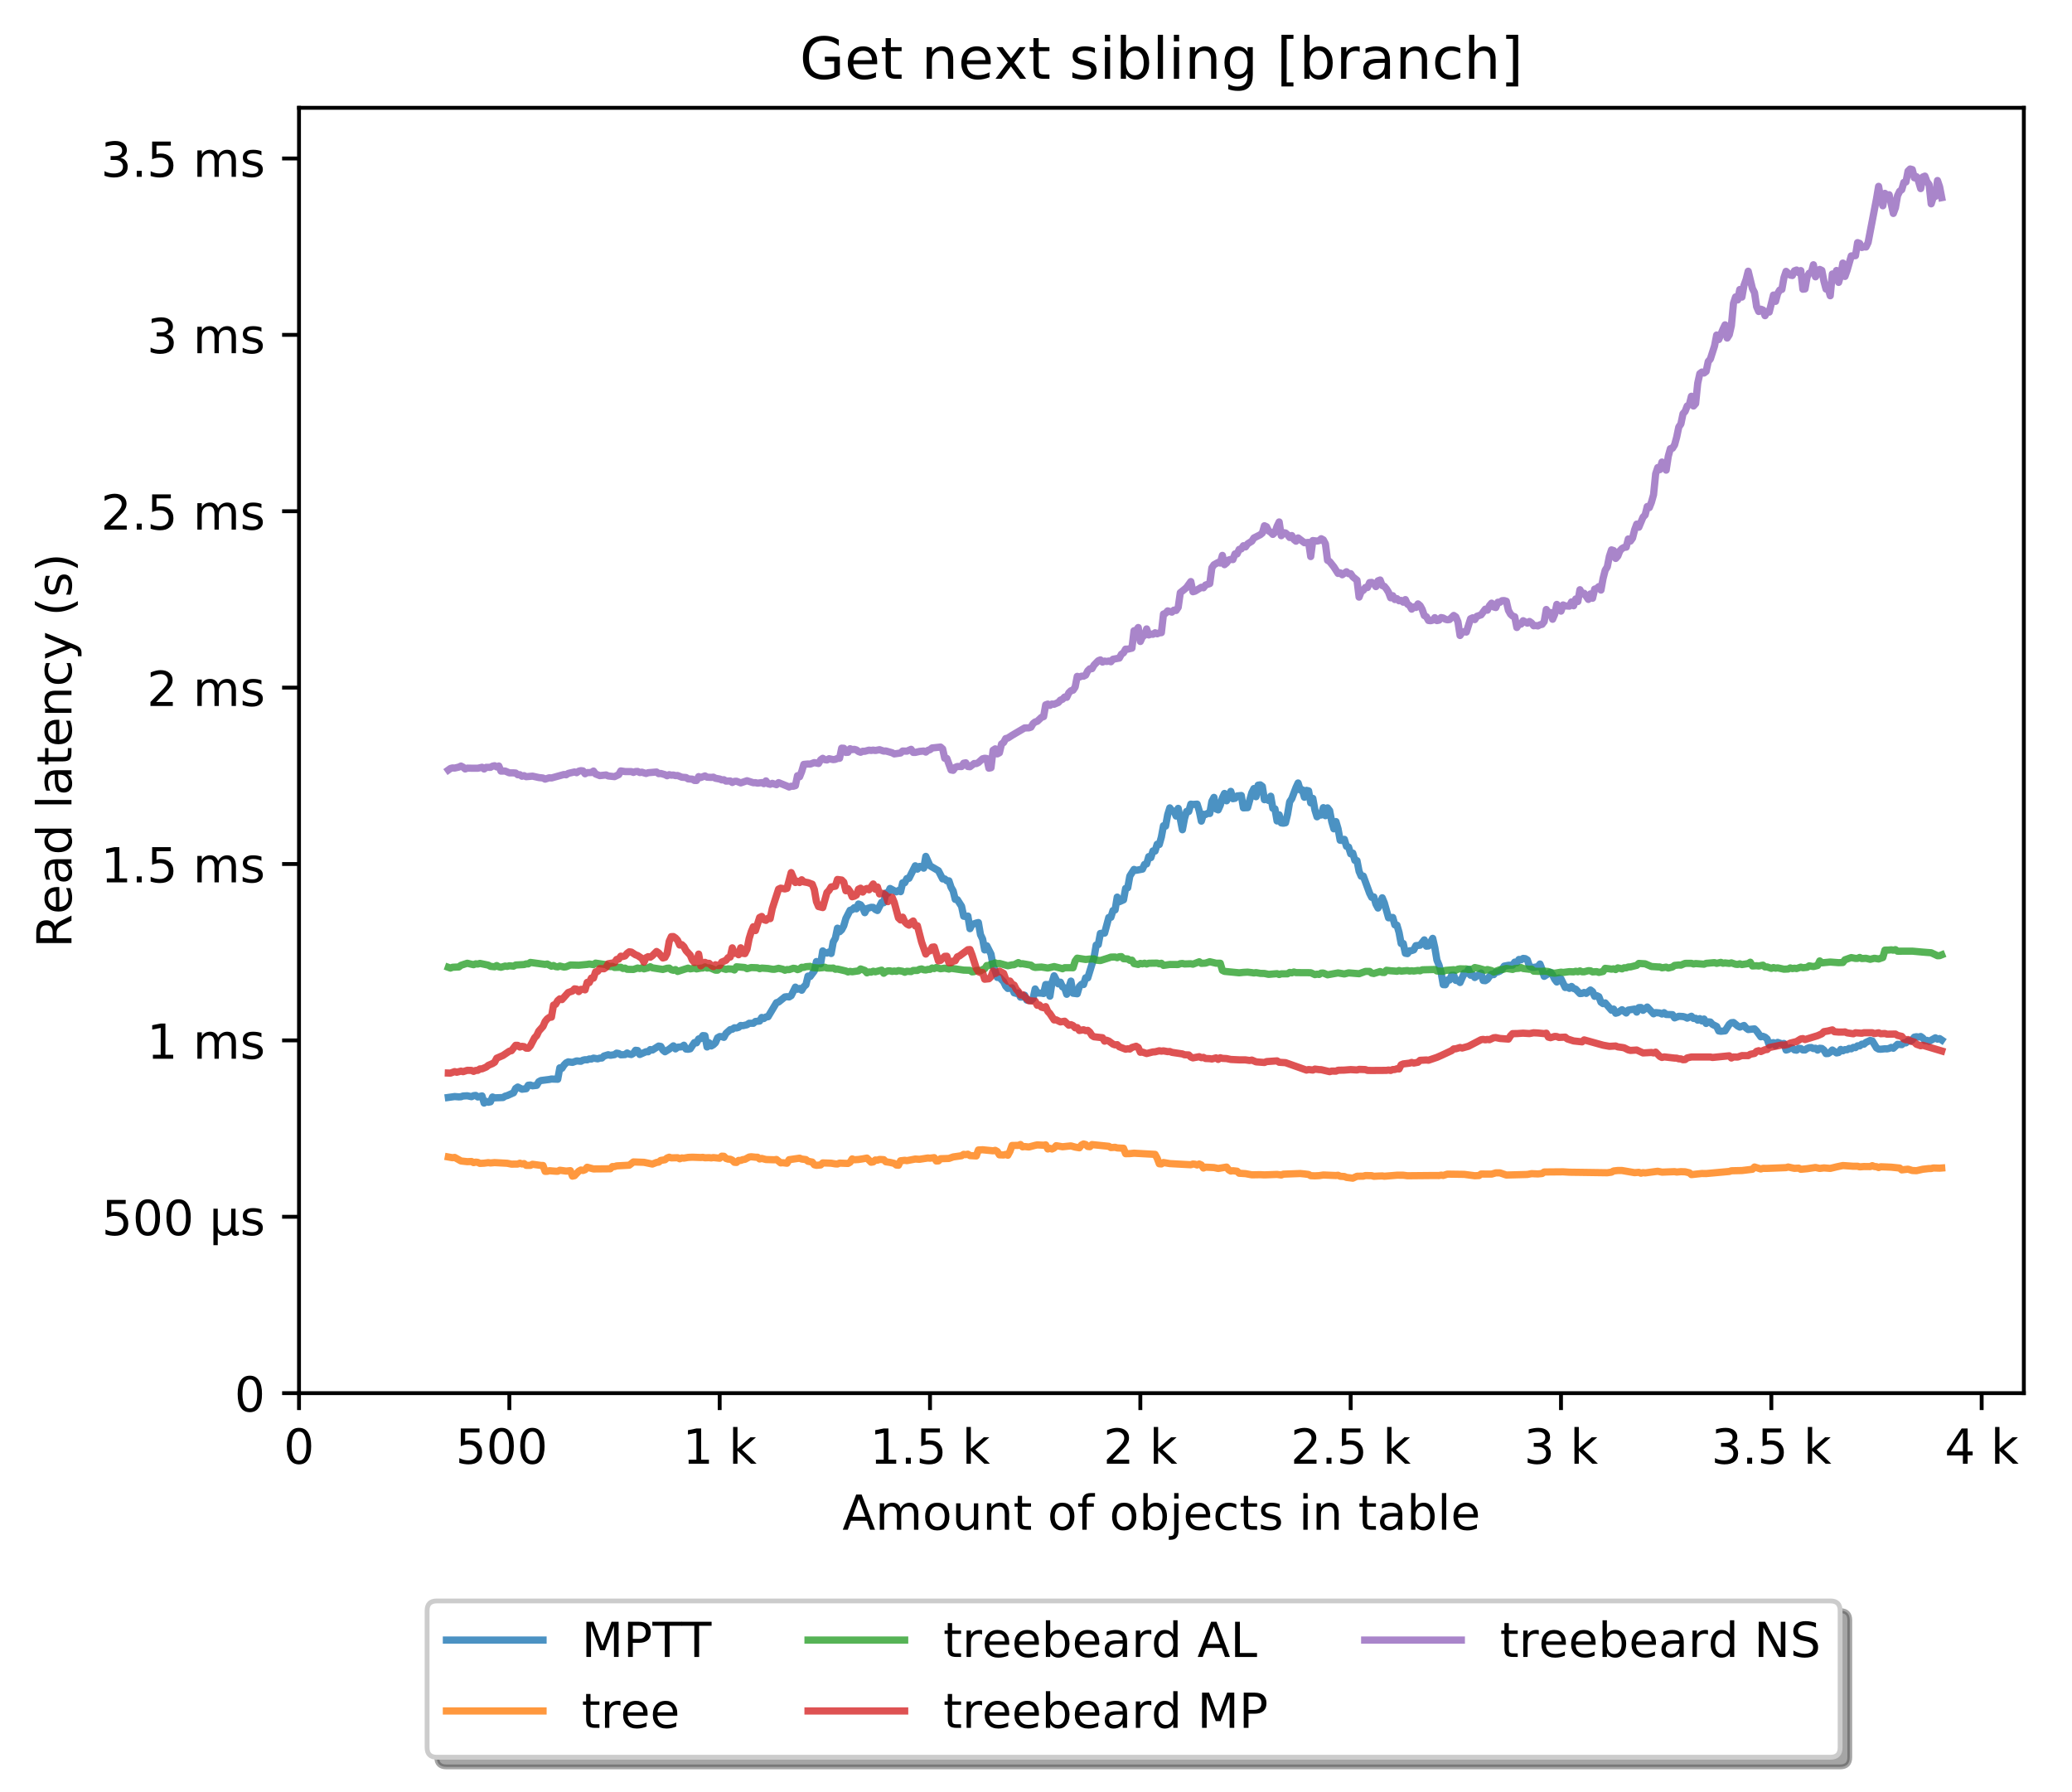 <?xml version="1.0" encoding="utf-8" standalone="no"?>
<!DOCTYPE svg PUBLIC "-//W3C//DTD SVG 1.1//EN"
  "http://www.w3.org/Graphics/SVG/1.1/DTD/svg11.dtd">
<!-- Created with matplotlib (http://matplotlib.org/) -->
<svg height="371pt" version="1.1" viewBox="0 0 429 371" width="429pt" xmlns="http://www.w3.org/2000/svg" xmlns:xlink="http://www.w3.org/1999/xlink">
 <defs>
  <style type="text/css">
*{stroke-linecap:butt;stroke-linejoin:round;}
  </style>
 </defs>
 <g id="figure_1">
  <g id="patch_1">
   <path d="M 0 371.002 
L 429.729 371.002 
L 429.729 0 
L 0 0 
z
" style="fill:#ffffff;"/>
  </g>
  <g id="axes_1">
   <g id="patch_2">
    <path d="M 61.909 288.43 
L 419.029 288.43 
L 419.029 22.318 
L 61.909 22.318 
z
" style="fill:#ffffff;"/>
   </g>
   <g id="matplotlib.axis_1">
    <g id="xtick_1">
     <g id="line2d_1">
      <defs>
       <path d="M 0 0 
L 0 3.5 
" id="mc62ce213b3" style="stroke:#000000;stroke-width:0.8;"/>
      </defs>
      <g>
       <use style="stroke:#000000;stroke-width:0.8;" x="61.909" xlink:href="#mc62ce213b3" y="288.43"/>
      </g>
     </g>
     <g id="text_1">
      <!-- 0 -->
      <defs>
       <path d="M 31.781 66.406 
Q 24.172 66.406 20.328 58.906 
Q 16.5 51.422 16.5 36.375 
Q 16.5 21.391 20.328 13.891 
Q 24.172 6.391 31.781 6.391 
Q 39.453 6.391 43.281 13.891 
Q 47.125 21.391 47.125 36.375 
Q 47.125 51.422 43.281 58.906 
Q 39.453 66.406 31.781 66.406 
z
M 31.781 74.219 
Q 44.047 74.219 50.516 64.516 
Q 56.984 54.828 56.984 36.375 
Q 56.984 17.969 50.516 8.266 
Q 44.047 -1.422 31.781 -1.422 
Q 19.531 -1.422 13.062 8.266 
Q 6.594 17.969 6.594 36.375 
Q 6.594 54.828 13.062 64.516 
Q 19.531 74.219 31.781 74.219 
z
" id="DejaVuSans-30"/>
      </defs>
      <g transform="translate(58.728 303.029)scale(0.1 -0.1)">
       <use xlink:href="#DejaVuSans-30"/>
      </g>
     </g>
    </g>
    <g id="xtick_2">
     <g id="line2d_2">
      <g>
       <use style="stroke:#000000;stroke-width:0.8;" x="105.458" xlink:href="#mc62ce213b3" y="288.43"/>
      </g>
     </g>
     <g id="text_2">
      <!-- 500  -->
      <defs>
       <path d="M 10.797 72.906 
L 49.516 72.906 
L 49.516 64.594 
L 19.828 64.594 
L 19.828 46.734 
Q 21.969 47.469 24.109 47.828 
Q 26.266 48.188 28.422 48.188 
Q 40.625 48.188 47.75 41.5 
Q 54.891 34.812 54.891 23.391 
Q 54.891 11.625 47.562 5.094 
Q 40.234 -1.422 26.906 -1.422 
Q 22.312 -1.422 17.547 -0.641 
Q 12.797 0.141 7.719 1.703 
L 7.719 11.625 
Q 12.109 9.234 16.797 8.062 
Q 21.484 6.891 26.703 6.891 
Q 35.156 6.891 40.078 11.328 
Q 45.016 15.766 45.016 23.391 
Q 45.016 31 40.078 35.438 
Q 35.156 39.891 26.703 39.891 
Q 22.75 39.891 18.812 39.016 
Q 14.891 38.141 10.797 36.281 
z
" id="DejaVuSans-35"/>
       <path id="DejaVuSans-20"/>
      </defs>
      <g transform="translate(94.325 303.029)scale(0.1 -0.1)">
       <use xlink:href="#DejaVuSans-35"/>
       <use x="63.623" xlink:href="#DejaVuSans-30"/>
       <use x="127.246" xlink:href="#DejaVuSans-30"/>
       <use x="190.869" xlink:href="#DejaVuSans-20"/>
      </g>
     </g>
    </g>
    <g id="xtick_3">
     <g id="line2d_3">
      <g>
       <use style="stroke:#000000;stroke-width:0.8;" x="149.007" xlink:href="#mc62ce213b3" y="288.43"/>
      </g>
     </g>
     <g id="text_3">
      <!-- 1 k -->
      <defs>
       <path d="M 12.406 8.297 
L 28.516 8.297 
L 28.516 63.922 
L 10.984 60.406 
L 10.984 69.391 
L 28.422 72.906 
L 38.281 72.906 
L 38.281 8.297 
L 54.391 8.297 
L 54.391 0 
L 12.406 0 
z
" id="DejaVuSans-31"/>
       <path d="M 9.078 75.984 
L 18.109 75.984 
L 18.109 31.109 
L 44.922 54.688 
L 56.391 54.688 
L 27.391 29.109 
L 57.625 0 
L 45.906 0 
L 18.109 26.703 
L 18.109 0 
L 9.078 0 
z
" id="DejaVuSans-6b"/>
      </defs>
      <g transform="translate(141.341 303.029)scale(0.1 -0.1)">
       <use xlink:href="#DejaVuSans-31"/>
       <use x="63.623" xlink:href="#DejaVuSans-20"/>
       <use x="95.41" xlink:href="#DejaVuSans-6b"/>
      </g>
     </g>
    </g>
    <g id="xtick_4">
     <g id="line2d_4">
      <g>
       <use style="stroke:#000000;stroke-width:0.8;" x="192.555" xlink:href="#mc62ce213b3" y="288.43"/>
      </g>
     </g>
     <g id="text_4">
      <!-- 1.5 k -->
      <defs>
       <path d="M 10.688 12.406 
L 21 12.406 
L 21 0 
L 10.688 0 
z
" id="DejaVuSans-2e"/>
      </defs>
      <g transform="translate(180.119 303.029)scale(0.1 -0.1)">
       <use xlink:href="#DejaVuSans-31"/>
       <use x="63.623" xlink:href="#DejaVuSans-2e"/>
       <use x="95.41" xlink:href="#DejaVuSans-35"/>
       <use x="159.033" xlink:href="#DejaVuSans-20"/>
       <use x="190.82" xlink:href="#DejaVuSans-6b"/>
      </g>
     </g>
    </g>
    <g id="xtick_5">
     <g id="line2d_5">
      <g>
       <use style="stroke:#000000;stroke-width:0.8;" x="236.104" xlink:href="#mc62ce213b3" y="288.43"/>
      </g>
     </g>
     <g id="text_5">
      <!-- 2 k -->
      <defs>
       <path d="M 19.188 8.297 
L 53.609 8.297 
L 53.609 0 
L 7.328 0 
L 7.328 8.297 
Q 12.938 14.109 22.625 23.891 
Q 32.328 33.688 34.812 36.531 
Q 39.547 41.844 41.422 45.531 
Q 43.312 49.219 43.312 52.781 
Q 43.312 58.594 39.234 62.25 
Q 35.156 65.922 28.609 65.922 
Q 23.969 65.922 18.812 64.312 
Q 13.672 62.703 7.812 59.422 
L 7.812 69.391 
Q 13.766 71.781 18.938 73 
Q 24.125 74.219 28.422 74.219 
Q 39.75 74.219 46.484 68.547 
Q 53.219 62.891 53.219 53.422 
Q 53.219 48.922 51.531 44.891 
Q 49.859 40.875 45.406 35.406 
Q 44.188 33.984 37.641 27.219 
Q 31.109 20.453 19.188 8.297 
z
" id="DejaVuSans-32"/>
      </defs>
      <g transform="translate(228.438 303.029)scale(0.1 -0.1)">
       <use xlink:href="#DejaVuSans-32"/>
       <use x="63.623" xlink:href="#DejaVuSans-20"/>
       <use x="95.41" xlink:href="#DejaVuSans-6b"/>
      </g>
     </g>
    </g>
    <g id="xtick_6">
     <g id="line2d_6">
      <g>
       <use style="stroke:#000000;stroke-width:0.8;" x="279.652" xlink:href="#mc62ce213b3" y="288.43"/>
      </g>
     </g>
     <g id="text_6">
      <!-- 2.5 k -->
      <g transform="translate(267.216 303.029)scale(0.1 -0.1)">
       <use xlink:href="#DejaVuSans-32"/>
       <use x="63.623" xlink:href="#DejaVuSans-2e"/>
       <use x="95.41" xlink:href="#DejaVuSans-35"/>
       <use x="159.033" xlink:href="#DejaVuSans-20"/>
       <use x="190.82" xlink:href="#DejaVuSans-6b"/>
      </g>
     </g>
    </g>
    <g id="xtick_7">
     <g id="line2d_7">
      <g>
       <use style="stroke:#000000;stroke-width:0.8;" x="323.201" xlink:href="#mc62ce213b3" y="288.43"/>
      </g>
     </g>
     <g id="text_7">
      <!-- 3 k -->
      <defs>
       <path d="M 40.578 39.312 
Q 47.656 37.797 51.625 33 
Q 55.609 28.219 55.609 21.188 
Q 55.609 10.406 48.188 4.484 
Q 40.766 -1.422 27.094 -1.422 
Q 22.516 -1.422 17.656 -0.516 
Q 12.797 0.391 7.625 2.203 
L 7.625 11.719 
Q 11.719 9.328 16.594 8.109 
Q 21.484 6.891 26.812 6.891 
Q 36.078 6.891 40.938 10.547 
Q 45.797 14.203 45.797 21.188 
Q 45.797 27.641 41.281 31.266 
Q 36.766 34.906 28.719 34.906 
L 20.219 34.906 
L 20.219 43.016 
L 29.109 43.016 
Q 36.375 43.016 40.234 45.922 
Q 44.094 48.828 44.094 54.297 
Q 44.094 59.906 40.109 62.906 
Q 36.141 65.922 28.719 65.922 
Q 24.656 65.922 20.016 65.031 
Q 15.375 64.156 9.812 62.312 
L 9.812 71.094 
Q 15.438 72.656 20.344 73.438 
Q 25.25 74.219 29.594 74.219 
Q 40.828 74.219 47.359 69.109 
Q 53.906 64.016 53.906 55.328 
Q 53.906 49.266 50.438 45.094 
Q 46.969 40.922 40.578 39.312 
z
" id="DejaVuSans-33"/>
      </defs>
      <g transform="translate(315.535 303.029)scale(0.1 -0.1)">
       <use xlink:href="#DejaVuSans-33"/>
       <use x="63.623" xlink:href="#DejaVuSans-20"/>
       <use x="95.41" xlink:href="#DejaVuSans-6b"/>
      </g>
     </g>
    </g>
    <g id="xtick_8">
     <g id="line2d_8">
      <g>
       <use style="stroke:#000000;stroke-width:0.8;" x="366.749" xlink:href="#mc62ce213b3" y="288.43"/>
      </g>
     </g>
     <g id="text_8">
      <!-- 3.5 k -->
      <g transform="translate(354.313 303.029)scale(0.1 -0.1)">
       <use xlink:href="#DejaVuSans-33"/>
       <use x="63.623" xlink:href="#DejaVuSans-2e"/>
       <use x="95.41" xlink:href="#DejaVuSans-35"/>
       <use x="159.033" xlink:href="#DejaVuSans-20"/>
       <use x="190.82" xlink:href="#DejaVuSans-6b"/>
      </g>
     </g>
    </g>
    <g id="xtick_9">
     <g id="line2d_9">
      <g>
       <use style="stroke:#000000;stroke-width:0.8;" x="410.298" xlink:href="#mc62ce213b3" y="288.43"/>
      </g>
     </g>
     <g id="text_9">
      <!-- 4 k -->
      <defs>
       <path d="M 37.797 64.312 
L 12.891 25.391 
L 37.797 25.391 
z
M 35.203 72.906 
L 47.609 72.906 
L 47.609 25.391 
L 58.016 25.391 
L 58.016 17.188 
L 47.609 17.188 
L 47.609 0 
L 37.797 0 
L 37.797 17.188 
L 4.891 17.188 
L 4.891 26.703 
z
" id="DejaVuSans-34"/>
      </defs>
      <g transform="translate(402.632 303.029)scale(0.1 -0.1)">
       <use xlink:href="#DejaVuSans-34"/>
       <use x="63.623" xlink:href="#DejaVuSans-20"/>
       <use x="95.41" xlink:href="#DejaVuSans-6b"/>
      </g>
     </g>
    </g>
    <g id="text_10">
     <!-- Amount of objects in table -->
     <defs>
      <path d="M 34.188 63.188 
L 20.797 26.906 
L 47.609 26.906 
z
M 28.609 72.906 
L 39.797 72.906 
L 67.578 0 
L 57.328 0 
L 50.688 18.703 
L 17.828 18.703 
L 11.188 0 
L 0.781 0 
z
" id="DejaVuSans-41"/>
      <path d="M 52 44.188 
Q 55.375 50.25 60.062 53.125 
Q 64.75 56 71.094 56 
Q 79.641 56 84.281 50.016 
Q 88.922 44.047 88.922 33.016 
L 88.922 0 
L 79.891 0 
L 79.891 32.719 
Q 79.891 40.578 77.094 44.375 
Q 74.312 48.188 68.609 48.188 
Q 61.625 48.188 57.562 43.547 
Q 53.516 38.922 53.516 30.906 
L 53.516 0 
L 44.484 0 
L 44.484 32.719 
Q 44.484 40.625 41.703 44.406 
Q 38.922 48.188 33.109 48.188 
Q 26.219 48.188 22.156 43.531 
Q 18.109 38.875 18.109 30.906 
L 18.109 0 
L 9.078 0 
L 9.078 54.688 
L 18.109 54.688 
L 18.109 46.188 
Q 21.188 51.219 25.484 53.609 
Q 29.781 56 35.688 56 
Q 41.656 56 45.828 52.969 
Q 50 49.953 52 44.188 
z
" id="DejaVuSans-6d"/>
      <path d="M 30.609 48.391 
Q 23.391 48.391 19.188 42.75 
Q 14.984 37.109 14.984 27.297 
Q 14.984 17.484 19.156 11.844 
Q 23.344 6.203 30.609 6.203 
Q 37.797 6.203 41.984 11.859 
Q 46.188 17.531 46.188 27.297 
Q 46.188 37.016 41.984 42.703 
Q 37.797 48.391 30.609 48.391 
z
M 30.609 56 
Q 42.328 56 49.016 48.375 
Q 55.719 40.766 55.719 27.297 
Q 55.719 13.875 49.016 6.219 
Q 42.328 -1.422 30.609 -1.422 
Q 18.844 -1.422 12.172 6.219 
Q 5.516 13.875 5.516 27.297 
Q 5.516 40.766 12.172 48.375 
Q 18.844 56 30.609 56 
z
" id="DejaVuSans-6f"/>
      <path d="M 8.5 21.578 
L 8.5 54.688 
L 17.484 54.688 
L 17.484 21.922 
Q 17.484 14.156 20.5 10.266 
Q 23.531 6.391 29.594 6.391 
Q 36.859 6.391 41.078 11.031 
Q 45.312 15.672 45.312 23.688 
L 45.312 54.688 
L 54.297 54.688 
L 54.297 0 
L 45.312 0 
L 45.312 8.406 
Q 42.047 3.422 37.719 1 
Q 33.406 -1.422 27.688 -1.422 
Q 18.266 -1.422 13.375 4.438 
Q 8.5 10.297 8.5 21.578 
z
M 31.109 56 
z
" id="DejaVuSans-75"/>
      <path d="M 54.891 33.016 
L 54.891 0 
L 45.906 0 
L 45.906 32.719 
Q 45.906 40.484 42.875 44.328 
Q 39.844 48.188 33.797 48.188 
Q 26.516 48.188 22.312 43.547 
Q 18.109 38.922 18.109 30.906 
L 18.109 0 
L 9.078 0 
L 9.078 54.688 
L 18.109 54.688 
L 18.109 46.188 
Q 21.344 51.125 25.703 53.562 
Q 30.078 56 35.797 56 
Q 45.219 56 50.047 50.172 
Q 54.891 44.344 54.891 33.016 
z
" id="DejaVuSans-6e"/>
      <path d="M 18.312 70.219 
L 18.312 54.688 
L 36.812 54.688 
L 36.812 47.703 
L 18.312 47.703 
L 18.312 18.016 
Q 18.312 11.328 20.141 9.422 
Q 21.969 7.516 27.594 7.516 
L 36.812 7.516 
L 36.812 0 
L 27.594 0 
Q 17.188 0 13.234 3.875 
Q 9.281 7.766 9.281 18.016 
L 9.281 47.703 
L 2.688 47.703 
L 2.688 54.688 
L 9.281 54.688 
L 9.281 70.219 
z
" id="DejaVuSans-74"/>
      <path d="M 37.109 75.984 
L 37.109 68.5 
L 28.516 68.5 
Q 23.688 68.5 21.797 66.547 
Q 19.922 64.594 19.922 59.516 
L 19.922 54.688 
L 34.719 54.688 
L 34.719 47.703 
L 19.922 47.703 
L 19.922 0 
L 10.891 0 
L 10.891 47.703 
L 2.297 47.703 
L 2.297 54.688 
L 10.891 54.688 
L 10.891 58.5 
Q 10.891 67.625 15.141 71.797 
Q 19.391 75.984 28.609 75.984 
z
" id="DejaVuSans-66"/>
      <path d="M 48.688 27.297 
Q 48.688 37.203 44.609 42.844 
Q 40.531 48.484 33.406 48.484 
Q 26.266 48.484 22.188 42.844 
Q 18.109 37.203 18.109 27.297 
Q 18.109 17.391 22.188 11.75 
Q 26.266 6.109 33.406 6.109 
Q 40.531 6.109 44.609 11.75 
Q 48.688 17.391 48.688 27.297 
z
M 18.109 46.391 
Q 20.953 51.266 25.266 53.625 
Q 29.594 56 35.594 56 
Q 45.562 56 51.781 48.094 
Q 58.016 40.188 58.016 27.297 
Q 58.016 14.406 51.781 6.484 
Q 45.562 -1.422 35.594 -1.422 
Q 29.594 -1.422 25.266 0.953 
Q 20.953 3.328 18.109 8.203 
L 18.109 0 
L 9.078 0 
L 9.078 75.984 
L 18.109 75.984 
z
" id="DejaVuSans-62"/>
      <path d="M 9.422 54.688 
L 18.406 54.688 
L 18.406 -0.984 
Q 18.406 -11.422 14.422 -16.109 
Q 10.453 -20.797 1.609 -20.797 
L -1.812 -20.797 
L -1.812 -13.188 
L 0.594 -13.188 
Q 5.719 -13.188 7.562 -10.812 
Q 9.422 -8.453 9.422 -0.984 
z
M 9.422 75.984 
L 18.406 75.984 
L 18.406 64.594 
L 9.422 64.594 
z
" id="DejaVuSans-6a"/>
      <path d="M 56.203 29.594 
L 56.203 25.203 
L 14.891 25.203 
Q 15.484 15.922 20.484 11.062 
Q 25.484 6.203 34.422 6.203 
Q 39.594 6.203 44.453 7.469 
Q 49.312 8.734 54.109 11.281 
L 54.109 2.781 
Q 49.266 0.734 44.188 -0.344 
Q 39.109 -1.422 33.891 -1.422 
Q 20.797 -1.422 13.156 6.188 
Q 5.516 13.812 5.516 26.812 
Q 5.516 40.234 12.766 48.109 
Q 20.016 56 32.328 56 
Q 43.359 56 49.781 48.891 
Q 56.203 41.797 56.203 29.594 
z
M 47.219 32.234 
Q 47.125 39.594 43.094 43.984 
Q 39.062 48.391 32.422 48.391 
Q 24.906 48.391 20.391 44.141 
Q 15.875 39.891 15.188 32.172 
z
" id="DejaVuSans-65"/>
      <path d="M 48.781 52.594 
L 48.781 44.188 
Q 44.969 46.297 41.141 47.344 
Q 37.312 48.391 33.406 48.391 
Q 24.656 48.391 19.812 42.844 
Q 14.984 37.312 14.984 27.297 
Q 14.984 17.281 19.812 11.734 
Q 24.656 6.203 33.406 6.203 
Q 37.312 6.203 41.141 7.25 
Q 44.969 8.297 48.781 10.406 
L 48.781 2.094 
Q 45.016 0.344 40.984 -0.531 
Q 36.969 -1.422 32.422 -1.422 
Q 20.062 -1.422 12.781 6.344 
Q 5.516 14.109 5.516 27.297 
Q 5.516 40.672 12.859 48.328 
Q 20.219 56 33.016 56 
Q 37.156 56 41.109 55.141 
Q 45.062 54.297 48.781 52.594 
z
" id="DejaVuSans-63"/>
      <path d="M 44.281 53.078 
L 44.281 44.578 
Q 40.484 46.531 36.375 47.5 
Q 32.281 48.484 27.875 48.484 
Q 21.188 48.484 17.844 46.438 
Q 14.5 44.391 14.5 40.281 
Q 14.5 37.156 16.891 35.375 
Q 19.281 33.594 26.516 31.984 
L 29.594 31.297 
Q 39.156 29.25 43.188 25.516 
Q 47.219 21.781 47.219 15.094 
Q 47.219 7.469 41.188 3.016 
Q 35.156 -1.422 24.609 -1.422 
Q 20.219 -1.422 15.453 -0.562 
Q 10.688 0.297 5.422 2 
L 5.422 11.281 
Q 10.406 8.688 15.234 7.391 
Q 20.062 6.109 24.812 6.109 
Q 31.156 6.109 34.562 8.281 
Q 37.984 10.453 37.984 14.406 
Q 37.984 18.062 35.516 20.016 
Q 33.062 21.969 24.703 23.781 
L 21.578 24.516 
Q 13.234 26.266 9.516 29.906 
Q 5.812 33.547 5.812 39.891 
Q 5.812 47.609 11.281 51.797 
Q 16.75 56 26.812 56 
Q 31.781 56 36.172 55.266 
Q 40.578 54.547 44.281 53.078 
z
" id="DejaVuSans-73"/>
      <path d="M 9.422 54.688 
L 18.406 54.688 
L 18.406 0 
L 9.422 0 
z
M 9.422 75.984 
L 18.406 75.984 
L 18.406 64.594 
L 9.422 64.594 
z
" id="DejaVuSans-69"/>
      <path d="M 34.281 27.484 
Q 23.391 27.484 19.188 25 
Q 14.984 22.516 14.984 16.5 
Q 14.984 11.719 18.141 8.906 
Q 21.297 6.109 26.703 6.109 
Q 34.188 6.109 38.703 11.406 
Q 43.219 16.703 43.219 25.484 
L 43.219 27.484 
z
M 52.203 31.203 
L 52.203 0 
L 43.219 0 
L 43.219 8.297 
Q 40.141 3.328 35.547 0.953 
Q 30.953 -1.422 24.312 -1.422 
Q 15.922 -1.422 10.953 3.297 
Q 6 8.016 6 15.922 
Q 6 25.141 12.172 29.828 
Q 18.359 34.516 30.609 34.516 
L 43.219 34.516 
L 43.219 35.406 
Q 43.219 41.609 39.141 45 
Q 35.062 48.391 27.688 48.391 
Q 23 48.391 18.547 47.266 
Q 14.109 46.141 10.016 43.891 
L 10.016 52.203 
Q 14.938 54.109 19.578 55.047 
Q 24.219 56 28.609 56 
Q 40.484 56 46.344 49.844 
Q 52.203 43.703 52.203 31.203 
z
" id="DejaVuSans-61"/>
      <path d="M 9.422 75.984 
L 18.406 75.984 
L 18.406 0 
L 9.422 0 
z
" id="DejaVuSans-6c"/>
     </defs>
     <g transform="translate(174.411 316.707)scale(0.1 -0.1)">
      <use xlink:href="#DejaVuSans-41"/>
      <use x="68.408" xlink:href="#DejaVuSans-6d"/>
      <use x="165.82" xlink:href="#DejaVuSans-6f"/>
      <use x="227.002" xlink:href="#DejaVuSans-75"/>
      <use x="290.381" xlink:href="#DejaVuSans-6e"/>
      <use x="353.76" xlink:href="#DejaVuSans-74"/>
      <use x="392.969" xlink:href="#DejaVuSans-20"/>
      <use x="424.756" xlink:href="#DejaVuSans-6f"/>
      <use x="485.938" xlink:href="#DejaVuSans-66"/>
      <use x="521.143" xlink:href="#DejaVuSans-20"/>
      <use x="552.93" xlink:href="#DejaVuSans-6f"/>
      <use x="614.111" xlink:href="#DejaVuSans-62"/>
      <use x="677.588" xlink:href="#DejaVuSans-6a"/>
      <use x="705.371" xlink:href="#DejaVuSans-65"/>
      <use x="766.895" xlink:href="#DejaVuSans-63"/>
      <use x="821.875" xlink:href="#DejaVuSans-74"/>
      <use x="861.084" xlink:href="#DejaVuSans-73"/>
      <use x="913.184" xlink:href="#DejaVuSans-20"/>
      <use x="944.971" xlink:href="#DejaVuSans-69"/>
      <use x="972.754" xlink:href="#DejaVuSans-6e"/>
      <use x="1036.133" xlink:href="#DejaVuSans-20"/>
      <use x="1067.92" xlink:href="#DejaVuSans-74"/>
      <use x="1107.129" xlink:href="#DejaVuSans-61"/>
      <use x="1168.408" xlink:href="#DejaVuSans-62"/>
      <use x="1231.885" xlink:href="#DejaVuSans-6c"/>
      <use x="1259.668" xlink:href="#DejaVuSans-65"/>
     </g>
    </g>
   </g>
   <g id="matplotlib.axis_2">
    <g id="ytick_1">
     <g id="line2d_10">
      <defs>
       <path d="M 0 0 
L -3.5 0 
" id="m164cc24561" style="stroke:#000000;stroke-width:0.8;"/>
      </defs>
      <g>
       <use style="stroke:#000000;stroke-width:0.8;" x="61.909" xlink:href="#m164cc24561" y="288.43"/>
      </g>
     </g>
     <g id="text_11">
      <!-- 0 -->
      <g transform="translate(48.547 292.229)scale(0.1 -0.1)">
       <use xlink:href="#DejaVuSans-30"/>
      </g>
     </g>
    </g>
    <g id="ytick_2">
     <g id="line2d_11">
      <g>
       <use style="stroke:#000000;stroke-width:0.8;" x="61.909" xlink:href="#m164cc24561" y="251.912"/>
      </g>
     </g>
     <g id="text_12">
      <!-- 500 µs -->
      <defs>
       <path d="M 8.5 -20.797 
L 8.5 54.688 
L 17.484 54.688 
L 17.484 20.703 
Q 17.484 13.625 20.844 10 
Q 24.219 6.391 30.812 6.391 
Q 38.031 6.391 41.672 10.484 
Q 45.312 14.594 45.312 22.797 
L 45.312 54.688 
L 54.297 54.688 
L 54.297 12.594 
Q 54.297 9.672 55.141 8.281 
Q 56 6.891 57.812 6.891 
Q 58.25 6.891 59.031 7.156 
Q 59.812 7.422 61.188 8.016 
L 61.188 0.781 
Q 59.188 -0.344 57.391 -0.875 
Q 55.609 -1.422 53.906 -1.422 
Q 50.531 -1.422 48.531 0.484 
Q 46.531 2.391 45.797 6.297 
Q 43.359 2.438 39.812 0.5 
Q 36.281 -1.422 31.5 -1.422 
Q 26.516 -1.422 23.016 0.484 
Q 19.531 2.391 17.484 6.203 
L 17.484 -20.797 
z
" id="DejaVuSans-b5"/>
      </defs>
      <g transform="translate(21.072 255.712)scale(0.1 -0.1)">
       <use xlink:href="#DejaVuSans-35"/>
       <use x="63.623" xlink:href="#DejaVuSans-30"/>
       <use x="127.246" xlink:href="#DejaVuSans-30"/>
       <use x="190.869" xlink:href="#DejaVuSans-20"/>
       <use x="222.656" xlink:href="#DejaVuSans-b5"/>
       <use x="286.279" xlink:href="#DejaVuSans-73"/>
      </g>
     </g>
    </g>
    <g id="ytick_3">
     <g id="line2d_12">
      <g>
       <use style="stroke:#000000;stroke-width:0.8;" x="61.909" xlink:href="#m164cc24561" y="215.395"/>
      </g>
     </g>
     <g id="text_13">
      <!-- 1 ms -->
      <g transform="translate(30.419 219.194)scale(0.1 -0.1)">
       <use xlink:href="#DejaVuSans-31"/>
       <use x="63.623" xlink:href="#DejaVuSans-20"/>
       <use x="95.41" xlink:href="#DejaVuSans-6d"/>
       <use x="192.822" xlink:href="#DejaVuSans-73"/>
      </g>
     </g>
    </g>
    <g id="ytick_4">
     <g id="line2d_13">
      <g>
       <use style="stroke:#000000;stroke-width:0.8;" x="61.909" xlink:href="#m164cc24561" y="178.877"/>
      </g>
     </g>
     <g id="text_14">
      <!-- 1.5 ms -->
      <g transform="translate(20.878 182.676)scale(0.1 -0.1)">
       <use xlink:href="#DejaVuSans-31"/>
       <use x="63.623" xlink:href="#DejaVuSans-2e"/>
       <use x="95.41" xlink:href="#DejaVuSans-35"/>
       <use x="159.033" xlink:href="#DejaVuSans-20"/>
       <use x="190.82" xlink:href="#DejaVuSans-6d"/>
       <use x="288.232" xlink:href="#DejaVuSans-73"/>
      </g>
     </g>
    </g>
    <g id="ytick_5">
     <g id="line2d_14">
      <g>
       <use style="stroke:#000000;stroke-width:0.8;" x="61.909" xlink:href="#m164cc24561" y="142.359"/>
      </g>
     </g>
     <g id="text_15">
      <!-- 2 ms -->
      <g transform="translate(30.419 146.159)scale(0.1 -0.1)">
       <use xlink:href="#DejaVuSans-32"/>
       <use x="63.623" xlink:href="#DejaVuSans-20"/>
       <use x="95.41" xlink:href="#DejaVuSans-6d"/>
       <use x="192.822" xlink:href="#DejaVuSans-73"/>
      </g>
     </g>
    </g>
    <g id="ytick_6">
     <g id="line2d_15">
      <g>
       <use style="stroke:#000000;stroke-width:0.8;" x="61.909" xlink:href="#m164cc24561" y="105.842"/>
      </g>
     </g>
     <g id="text_16">
      <!-- 2.5 ms -->
      <g transform="translate(20.878 109.641)scale(0.1 -0.1)">
       <use xlink:href="#DejaVuSans-32"/>
       <use x="63.623" xlink:href="#DejaVuSans-2e"/>
       <use x="95.41" xlink:href="#DejaVuSans-35"/>
       <use x="159.033" xlink:href="#DejaVuSans-20"/>
       <use x="190.82" xlink:href="#DejaVuSans-6d"/>
       <use x="288.232" xlink:href="#DejaVuSans-73"/>
      </g>
     </g>
    </g>
    <g id="ytick_7">
     <g id="line2d_16">
      <g>
       <use style="stroke:#000000;stroke-width:0.8;" x="61.909" xlink:href="#m164cc24561" y="69.324"/>
      </g>
     </g>
     <g id="text_17">
      <!-- 3 ms -->
      <g transform="translate(30.419 73.123)scale(0.1 -0.1)">
       <use xlink:href="#DejaVuSans-33"/>
       <use x="63.623" xlink:href="#DejaVuSans-20"/>
       <use x="95.41" xlink:href="#DejaVuSans-6d"/>
       <use x="192.822" xlink:href="#DejaVuSans-73"/>
      </g>
     </g>
    </g>
    <g id="ytick_8">
     <g id="line2d_17">
      <g>
       <use style="stroke:#000000;stroke-width:0.8;" x="61.909" xlink:href="#m164cc24561" y="32.806"/>
      </g>
     </g>
     <g id="text_18">
      <!-- 3.5 ms -->
      <g transform="translate(20.878 36.605)scale(0.1 -0.1)">
       <use xlink:href="#DejaVuSans-33"/>
       <use x="63.623" xlink:href="#DejaVuSans-2e"/>
       <use x="95.41" xlink:href="#DejaVuSans-35"/>
       <use x="159.033" xlink:href="#DejaVuSans-20"/>
       <use x="190.82" xlink:href="#DejaVuSans-6d"/>
       <use x="288.232" xlink:href="#DejaVuSans-73"/>
      </g>
     </g>
    </g>
    <g id="text_19">
     <!-- Read latency (s) -->
     <defs>
      <path d="M 44.391 34.188 
Q 47.562 33.109 50.562 29.594 
Q 53.562 26.078 56.594 19.922 
L 66.609 0 
L 56 0 
L 46.688 18.703 
Q 43.062 26.031 39.672 28.422 
Q 36.281 30.812 30.422 30.812 
L 19.672 30.812 
L 19.672 0 
L 9.812 0 
L 9.812 72.906 
L 32.078 72.906 
Q 44.578 72.906 50.734 67.672 
Q 56.891 62.453 56.891 51.906 
Q 56.891 45.016 53.688 40.469 
Q 50.484 35.938 44.391 34.188 
z
M 19.672 64.797 
L 19.672 38.922 
L 32.078 38.922 
Q 39.203 38.922 42.844 42.219 
Q 46.484 45.516 46.484 51.906 
Q 46.484 58.297 42.844 61.547 
Q 39.203 64.797 32.078 64.797 
z
" id="DejaVuSans-52"/>
      <path d="M 45.406 46.391 
L 45.406 75.984 
L 54.391 75.984 
L 54.391 0 
L 45.406 0 
L 45.406 8.203 
Q 42.578 3.328 38.25 0.953 
Q 33.938 -1.422 27.875 -1.422 
Q 17.969 -1.422 11.734 6.484 
Q 5.516 14.406 5.516 27.297 
Q 5.516 40.188 11.734 48.094 
Q 17.969 56 27.875 56 
Q 33.938 56 38.25 53.625 
Q 42.578 51.266 45.406 46.391 
z
M 14.797 27.297 
Q 14.797 17.391 18.875 11.75 
Q 22.953 6.109 30.078 6.109 
Q 37.203 6.109 41.297 11.75 
Q 45.406 17.391 45.406 27.297 
Q 45.406 37.203 41.297 42.844 
Q 37.203 48.484 30.078 48.484 
Q 22.953 48.484 18.875 42.844 
Q 14.797 37.203 14.797 27.297 
z
" id="DejaVuSans-64"/>
      <path d="M 32.172 -5.078 
Q 28.375 -14.844 24.75 -17.812 
Q 21.141 -20.797 15.094 -20.797 
L 7.906 -20.797 
L 7.906 -13.281 
L 13.188 -13.281 
Q 16.891 -13.281 18.938 -11.516 
Q 21 -9.766 23.484 -3.219 
L 25.094 0.875 
L 2.984 54.688 
L 12.5 54.688 
L 29.594 11.922 
L 46.688 54.688 
L 56.203 54.688 
z
" id="DejaVuSans-79"/>
      <path d="M 31 75.875 
Q 24.469 64.656 21.281 53.656 
Q 18.109 42.672 18.109 31.391 
Q 18.109 20.125 21.312 9.062 
Q 24.516 -2 31 -13.188 
L 23.188 -13.188 
Q 15.875 -1.703 12.234 9.375 
Q 8.594 20.453 8.594 31.391 
Q 8.594 42.281 12.203 53.312 
Q 15.828 64.359 23.188 75.875 
z
" id="DejaVuSans-28"/>
      <path d="M 8.016 75.875 
L 15.828 75.875 
Q 23.141 64.359 26.781 53.312 
Q 30.422 42.281 30.422 31.391 
Q 30.422 20.453 26.781 9.375 
Q 23.141 -1.703 15.828 -13.188 
L 8.016 -13.188 
Q 14.5 -2 17.703 9.062 
Q 20.906 20.125 20.906 31.391 
Q 20.906 42.672 17.703 53.656 
Q 14.5 64.656 8.016 75.875 
z
" id="DejaVuSans-29"/>
     </defs>
     <g transform="translate(14.798 196.212)rotate(-90)scale(0.1 -0.1)">
      <use xlink:href="#DejaVuSans-52"/>
      <use x="69.42" xlink:href="#DejaVuSans-65"/>
      <use x="130.943" xlink:href="#DejaVuSans-61"/>
      <use x="192.223" xlink:href="#DejaVuSans-64"/>
      <use x="255.699" xlink:href="#DejaVuSans-20"/>
      <use x="287.486" xlink:href="#DejaVuSans-6c"/>
      <use x="315.27" xlink:href="#DejaVuSans-61"/>
      <use x="376.549" xlink:href="#DejaVuSans-74"/>
      <use x="415.758" xlink:href="#DejaVuSans-65"/>
      <use x="477.281" xlink:href="#DejaVuSans-6e"/>
      <use x="540.66" xlink:href="#DejaVuSans-63"/>
      <use x="595.641" xlink:href="#DejaVuSans-79"/>
      <use x="654.82" xlink:href="#DejaVuSans-20"/>
      <use x="686.607" xlink:href="#DejaVuSans-28"/>
      <use x="725.621" xlink:href="#DejaVuSans-73"/>
      <use x="777.721" xlink:href="#DejaVuSans-29"/>
     </g>
    </g>
   </g>
   <g id="line2d_18">
    <path clip-path="url(#p5c4d72fb89)" d="M 92.829 227.202 
L 94.135 227.021 
L 95.006 227.088 
L 95.442 227.063 
L 95.877 226.909 
L 96.748 226.861 
L 97.619 227.05 
L 98.055 226.838 
L 98.49 226.787 
L 98.926 227.107 
L 99.797 226.889 
L 100.232 228.366 
L 100.668 228.014 
L 101.103 228.199 
L 101.539 228.11 
L 101.974 227.114 
L 102.41 227.286 
L 104.151 227.221 
L 104.587 226.939 
L 105.022 226.826 
L 106.329 226.243 
L 106.764 225.348 
L 107.2 225.048 
L 108.071 225.499 
L 108.942 225.402 
L 109.377 224.679 
L 109.813 224.635 
L 110.248 224.8 
L 111.119 224.705 
L 111.555 223.948 
L 111.99 223.704 
L 113.732 223.483 
L 114.168 223.391 
L 115.474 223.439 
L 115.91 221.069 
L 116.345 221.17 
L 116.781 220.495 
L 117.216 220.049 
L 117.652 219.837 
L 118.523 219.948 
L 119.393 219.641 
L 120.264 219.719 
L 120.7 219.489 
L 121.135 219.393 
L 121.571 219.416 
L 122.006 219.237 
L 122.442 219.255 
L 122.877 219.064 
L 123.748 219.21 
L 124.184 219.059 
L 124.619 219.043 
L 125.055 218.627 
L 125.926 218.361 
L 126.361 218.48 
L 127.232 218.346 
L 127.668 218.03 
L 128.103 218.106 
L 128.539 218.377 
L 129.41 218.333 
L 129.845 218.001 
L 130.281 218.24 
L 130.716 218.319 
L 131.152 218.069 
L 131.587 217.445 
L 132.023 217.493 
L 132.458 218.311 
L 133.765 217.734 
L 134.2 217.752 
L 134.635 217.299 
L 135.071 217.395 
L 136.377 216.566 
L 136.813 216.645 
L 137.248 217.4 
L 137.684 217.745 
L 138.555 217.207 
L 139.426 216.522 
L 139.861 217.154 
L 140.297 216.804 
L 141.168 216.718 
L 141.603 216.395 
L 142.039 217.184 
L 142.474 217.228 
L 142.91 217.134 
L 143.781 215.841 
L 144.216 215.895 
L 144.652 215.092 
L 145.087 215.016 
L 145.523 214.403 
L 145.958 214.434 
L 146.394 216.756 
L 146.829 215.903 
L 147.265 216.546 
L 147.7 216.291 
L 148.136 215.875 
L 148.571 214.848 
L 149.007 214.599 
L 149.442 214.617 
L 149.877 214.763 
L 150.313 213.949 
L 151.184 213.166 
L 151.619 213.089 
L 152.055 212.785 
L 152.49 212.822 
L 152.926 212.694 
L 153.361 212.303 
L 153.797 212.353 
L 154.668 212.154 
L 155.103 211.847 
L 155.974 211.854 
L 156.41 211.476 
L 157.281 211.387 
L 157.716 210.646 
L 158.152 210.869 
L 158.587 210.544 
L 159.023 210.497 
L 160.765 207.588 
L 161.2 207.451 
L 162.507 206.4 
L 162.942 206.344 
L 163.378 206.401 
L 163.813 206.134 
L 164.684 204.365 
L 165.119 204.803 
L 165.555 204.644 
L 165.99 205.01 
L 166.426 204.281 
L 166.861 203.89 
L 167.297 202.08 
L 167.732 202.178 
L 168.603 201.017 
L 169.039 199.068 
L 169.91 199.547 
L 170.345 196.868 
L 170.781 197.225 
L 171.216 197.314 
L 171.652 197.081 
L 172.087 197.399 
L 172.523 194.998 
L 172.958 194.245 
L 173.394 192.16 
L 173.829 192.9 
L 174.265 192.487 
L 174.7 191.656 
L 175.136 190.151 
L 176.007 188.456 
L 176.442 188.329 
L 176.878 187.915 
L 177.313 188.158 
L 177.749 187.158 
L 178.184 187.334 
L 178.62 187.944 
L 179.055 188.953 
L 179.49 188.112 
L 180.361 187.841 
L 180.797 187.857 
L 181.232 188.285 
L 181.668 188.503 
L 182.539 186.804 
L 182.974 186.895 
L 183.41 184.881 
L 183.845 184.908 
L 184.281 183.941 
L 185.152 184.409 
L 185.587 184.637 
L 186.023 184.359 
L 186.458 184.604 
L 186.894 182.766 
L 187.329 182.744 
L 187.765 181.879 
L 188.2 181.841 
L 189.507 179.245 
L 189.942 179.936 
L 190.378 179.382 
L 190.813 179.414 
L 191.249 179.734 
L 191.684 177.298 
L 192.555 179.249 
L 194.297 180.265 
L 195.168 181.96 
L 195.603 181.963 
L 196.039 182.355 
L 196.474 182.359 
L 196.91 183.684 
L 197.345 184.447 
L 197.781 186.2 
L 198.216 186.261 
L 199.087 187.624 
L 199.523 189.683 
L 199.958 189.749 
L 200.394 189.651 
L 200.829 192.263 
L 201.265 191.408 
L 202.136 191.096 
L 202.571 190.996 
L 203.007 193.495 
L 203.442 194.406 
L 203.878 196.664 
L 204.313 195.807 
L 205.184 197.528 
L 205.62 199.952 
L 206.055 201.007 
L 206.491 202.356 
L 206.926 202.345 
L 207.797 203.244 
L 208.233 204.168 
L 208.668 204.642 
L 209.539 204.515 
L 209.974 205.544 
L 210.41 205.661 
L 210.845 205.567 
L 211.281 206.432 
L 211.716 206.42 
L 212.152 206.047 
L 212.587 207.044 
L 213.458 207.135 
L 213.894 206.73 
L 214.329 204.747 
L 214.765 205.576 
L 215.636 205.61 
L 216.071 205.691 
L 216.507 203.826 
L 216.942 203.834 
L 217.378 206.236 
L 217.813 203.417 
L 218.249 202.018 
L 219.12 203.692 
L 219.555 203.345 
L 219.991 204.322 
L 220.426 204.519 
L 220.862 205.844 
L 221.733 203.122 
L 222.168 205.63 
L 223.039 205.741 
L 223.475 204.247 
L 223.91 203.779 
L 224.346 203.83 
L 224.781 202.435 
L 225.216 202.453 
L 226.523 198.207 
L 226.958 195.654 
L 227.394 195.566 
L 227.829 193.25 
L 228.7 193.185 
L 229.571 189.943 
L 230.007 189.912 
L 230.442 188.506 
L 230.878 188.378 
L 231.313 185.727 
L 231.749 186.687 
L 232.62 186.297 
L 233.055 183.922 
L 233.491 183.799 
L 233.926 181.371 
L 234.797 179.998 
L 235.233 180.18 
L 236.539 179.936 
L 236.975 178.962 
L 237.41 178.856 
L 237.846 177.341 
L 238.281 177.551 
L 238.717 176.166 
L 239.152 176.202 
L 239.588 174.784 
L 240.023 174.844 
L 240.458 173.291 
L 240.894 170.949 
L 241.329 171.03 
L 241.765 168.664 
L 242.2 167.26 
L 242.636 167.876 
L 243.071 167.916 
L 243.507 168.949 
L 243.942 167.359 
L 244.813 171.78 
L 245.249 169.464 
L 245.684 167.986 
L 246.12 168.005 
L 246.555 166.485 
L 246.991 166.546 
L 247.862 166.483 
L 248.297 167.867 
L 248.733 169.997 
L 249.168 168.585 
L 249.604 168.633 
L 250.039 168.385 
L 250.475 168.42 
L 250.91 165.907 
L 251.346 165.084 
L 251.781 167.48 
L 252.217 167.673 
L 252.652 166.704 
L 253.088 165.176 
L 253.523 164.272 
L 253.959 165.791 
L 254.83 163.838 
L 255.265 165.355 
L 255.7 165.274 
L 256.136 164.793 
L 257.007 164.691 
L 257.442 167.254 
L 258.313 167.21 
L 259.184 164.109 
L 259.62 163.253 
L 260.055 164.941 
L 260.491 162.557 
L 260.926 162.49 
L 261.362 162.813 
L 261.797 165.563 
L 262.233 165.438 
L 262.668 165.725 
L 263.104 164.844 
L 263.539 167.35 
L 263.975 167.454 
L 264.41 169.966 
L 264.846 168.693 
L 265.281 170.368 
L 265.717 170.428 
L 266.152 170.347 
L 266.588 168.575 
L 267.023 165.995 
L 267.459 165.342 
L 268.33 163.043 
L 268.765 162.102 
L 269.201 163.551 
L 269.636 163.508 
L 270.072 165.051 
L 270.507 163.631 
L 270.942 163.732 
L 271.378 166.225 
L 271.813 165.288 
L 272.249 167.687 
L 272.684 169.103 
L 273.12 168.758 
L 273.555 168.732 
L 273.991 167.212 
L 274.426 168.873 
L 274.862 167.256 
L 275.297 167.819 
L 275.733 170.095 
L 276.168 171.591 
L 276.604 170.096 
L 277.039 171.586 
L 277.475 173.963 
L 277.91 173.989 
L 278.346 173.772 
L 278.781 175.212 
L 279.217 175.362 
L 279.652 176.768 
L 280.088 176.622 
L 280.523 178.129 
L 280.959 178.179 
L 281.394 180.399 
L 281.83 181.405 
L 282.265 181.371 
L 283.572 184.923 
L 284.007 185.776 
L 284.443 185.688 
L 284.878 187.179 
L 285.314 187.992 
L 285.749 187.114 
L 286.184 185.873 
L 286.62 186.928 
L 287.491 190.014 
L 288.362 189.94 
L 288.797 191.477 
L 289.233 191.534 
L 289.668 193.041 
L 290.104 195.348 
L 290.539 195.333 
L 290.975 197.355 
L 291.41 197.429 
L 291.846 196.845 
L 292.281 196.805 
L 292.717 196.647 
L 293.152 195.778 
L 294.023 195.688 
L 294.894 194.588 
L 295.33 195.888 
L 295.765 195.842 
L 296.636 194.27 
L 297.072 196.164 
L 297.507 198.757 
L 297.943 199.827 
L 298.378 201.352 
L 298.814 203.847 
L 299.249 203.872 
L 299.685 202.881 
L 300.12 202.899 
L 300.556 201.921 
L 300.991 201.911 
L 301.426 202.978 
L 301.862 202.993 
L 302.297 203.412 
L 303.168 201.455 
L 303.604 201.514 
L 304.039 200.703 
L 304.475 201.9 
L 304.91 201.776 
L 305.346 202.373 
L 306.652 201.454 
L 307.088 202.991 
L 307.523 203.031 
L 307.959 202.756 
L 308.394 202.131 
L 308.83 201.712 
L 309.265 201.783 
L 309.701 201.242 
L 310.136 201.231 
L 310.572 201.032 
L 311.007 200.659 
L 311.443 200.014 
L 312.314 199.846 
L 313.185 199.815 
L 313.62 199.189 
L 314.056 199.31 
L 314.491 198.64 
L 314.927 198.712 
L 315.362 198.42 
L 315.798 198.469 
L 316.233 198.736 
L 316.668 200.02 
L 317.104 200.25 
L 317.539 200.282 
L 318.41 200.133 
L 318.846 199.584 
L 319.281 200.688 
L 319.717 202.13 
L 321.023 201.287 
L 321.459 201.823 
L 321.894 202.737 
L 322.33 203.302 
L 322.765 202.474 
L 323.201 202.65 
L 324.072 204.445 
L 324.507 204.353 
L 324.943 204.622 
L 325.378 204.226 
L 325.814 204.651 
L 326.249 204.789 
L 327.12 205.698 
L 327.556 205.671 
L 327.991 205.469 
L 328.427 205.662 
L 329.298 204.963 
L 329.733 205.297 
L 330.169 206.27 
L 330.604 206.132 
L 331.04 206.34 
L 331.475 207.481 
L 331.91 207.782 
L 332.346 207.631 
L 333.652 209.146 
L 334.088 208.91 
L 334.523 209.769 
L 334.959 209.649 
L 335.83 209.041 
L 336.701 209.722 
L 337.136 209.114 
L 338.443 208.91 
L 338.878 209.538 
L 339.314 208.604 
L 339.749 208.583 
L 340.185 209.169 
L 341.056 208.486 
L 342.362 209.89 
L 342.798 209.638 
L 343.669 209.721 
L 344.104 209.935 
L 344.54 209.657 
L 344.975 210.025 
L 346.281 210.063 
L 346.717 210.732 
L 347.588 210.4 
L 348.459 210.452 
L 348.894 210.563 
L 349.33 210.789 
L 350.201 210.398 
L 350.636 210.847 
L 351.072 210.816 
L 351.507 211.208 
L 351.943 210.887 
L 352.378 211.369 
L 352.814 210.972 
L 353.249 211.888 
L 353.685 211.545 
L 354.12 211.59 
L 354.556 212.076 
L 355.427 212.509 
L 355.862 213.435 
L 356.298 213.51 
L 357.169 213.418 
L 358.04 212.062 
L 358.475 211.731 
L 358.911 211.693 
L 359.782 212.415 
L 360.217 212.645 
L 361.088 212.304 
L 361.523 212.83 
L 361.959 213.145 
L 363.265 213.01 
L 363.701 213.444 
L 364.572 214.647 
L 365.007 214.552 
L 365.443 214.721 
L 365.878 215.097 
L 366.314 216.365 
L 366.749 215.932 
L 367.185 215.862 
L 367.62 216.469 
L 368.056 215.808 
L 368.927 216.109 
L 369.362 216.027 
L 369.798 217.394 
L 370.233 217.27 
L 370.669 216.92 
L 371.104 216.984 
L 371.54 217.357 
L 371.975 217.422 
L 372.411 217.036 
L 372.846 217.071 
L 373.282 217.372 
L 373.717 217.383 
L 374.153 217.057 
L 374.588 216.9 
L 375.024 216.866 
L 375.459 217.086 
L 375.895 217.02 
L 376.33 217.408 
L 376.765 217.02 
L 377.201 217.062 
L 377.636 217.397 
L 378.072 218.131 
L 378.507 218.107 
L 378.943 217.827 
L 379.378 217.385 
L 380.249 217.987 
L 380.685 217.9 
L 381.12 217.261 
L 381.556 217.555 
L 381.991 217.301 
L 382.427 217.331 
L 382.862 217.051 
L 383.298 217.139 
L 383.733 216.839 
L 384.169 216.889 
L 384.604 216.516 
L 385.04 216.536 
L 385.475 216.175 
L 385.911 216.184 
L 386.346 215.805 
L 387.217 215.403 
L 387.653 215.503 
L 388.524 216.95 
L 388.959 217.192 
L 389.395 217.222 
L 390.266 217.126 
L 390.701 217.147 
L 391.137 217.055 
L 391.572 216.846 
L 392.007 217.021 
L 392.878 216.203 
L 393.749 216.276 
L 394.185 215.903 
L 394.62 215.905 
L 395.056 215.466 
L 395.491 215.544 
L 395.927 215.297 
L 396.362 214.715 
L 396.798 214.635 
L 397.233 214.71 
L 397.669 214.589 
L 398.104 214.903 
L 398.54 215.439 
L 398.975 215.388 
L 399.411 215.588 
L 400.717 214.862 
L 401.153 215.134 
L 401.588 215.021 
L 402.024 215.317 
L 402.024 215.317 
" style="fill:none;opacity:0.8;stroke:#1f77b4;stroke-linecap:square;stroke-width:1.5;"/>
   </g>
   <g id="line2d_19">
    <path clip-path="url(#p5c4d72fb89)" d="M 92.829 239.531 
L 93.7 239.688 
L 94.135 239.62 
L 95.442 240.356 
L 96.748 240.501 
L 97.619 240.466 
L 98.055 240.699 
L 98.49 240.593 
L 98.926 240.643 
L 99.361 240.86 
L 100.232 240.814 
L 101.103 240.701 
L 101.539 240.773 
L 102.41 240.694 
L 105.022 240.834 
L 105.893 241.011 
L 107.2 240.995 
L 107.635 240.82 
L 108.071 240.974 
L 108.506 240.897 
L 108.942 241.257 
L 109.813 241.268 
L 110.248 241.037 
L 111.99 241.28 
L 112.426 241.288 
L 112.861 242.507 
L 113.297 242.503 
L 113.732 242.371 
L 115.039 242.48 
L 115.474 242.491 
L 115.91 242.274 
L 117.216 242.453 
L 118.087 242.36 
L 118.523 243.495 
L 118.958 243.398 
L 119.829 242.468 
L 120.264 242.229 
L 120.7 242.325 
L 121.135 242.17 
L 121.571 241.657 
L 122.877 242.005 
L 126.361 241.973 
L 126.797 241.512 
L 127.232 241.523 
L 127.668 241.374 
L 130.281 241.23 
L 131.152 240.559 
L 133.329 240.635 
L 135.071 240.995 
L 135.942 240.655 
L 136.377 240.596 
L 136.813 240.241 
L 137.684 240.106 
L 138.119 239.743 
L 138.555 239.577 
L 138.99 239.719 
L 140.297 239.683 
L 140.732 239.905 
L 141.168 239.733 
L 141.603 239.769 
L 142.474 239.618 
L 143.345 239.577 
L 145.087 239.641 
L 145.523 239.604 
L 145.958 239.696 
L 146.829 239.668 
L 147.265 239.726 
L 147.7 239.653 
L 149.007 239.794 
L 149.442 239.363 
L 149.877 239.385 
L 150.313 239.832 
L 150.748 239.979 
L 151.184 239.994 
L 151.619 240.189 
L 152.055 240.629 
L 152.49 240.664 
L 152.926 240.242 
L 153.361 240.252 
L 153.797 240.076 
L 154.232 240.025 
L 155.103 239.547 
L 155.539 239.483 
L 156.41 239.579 
L 156.845 239.581 
L 157.281 239.942 
L 157.716 239.83 
L 158.587 240.06 
L 160.329 240.112 
L 160.765 240.046 
L 161.636 240.756 
L 162.071 240.717 
L 162.942 240.823 
L 163.378 240.095 
L 165.555 239.778 
L 165.99 239.964 
L 166.861 240.07 
L 167.297 240.421 
L 168.168 240.585 
L 168.603 241.142 
L 169.039 241.256 
L 169.91 241.178 
L 170.345 240.759 
L 172.087 240.818 
L 172.958 240.962 
L 173.394 240.981 
L 173.829 240.8 
L 175.571 240.87 
L 176.007 240.621 
L 176.442 239.935 
L 176.878 240.106 
L 177.749 240.051 
L 178.62 239.92 
L 179.49 239.757 
L 180.361 240.618 
L 180.797 240.549 
L 181.232 240.156 
L 181.668 240.196 
L 182.103 240.034 
L 182.974 240.084 
L 183.41 240.526 
L 184.281 240.654 
L 185.152 240.856 
L 185.587 241.197 
L 186.023 241.243 
L 186.458 240.317 
L 187.329 240.217 
L 187.765 240.289 
L 189.507 239.955 
L 190.378 240.012 
L 192.12 239.741 
L 192.555 239.784 
L 193.426 239.671 
L 193.862 240.36 
L 194.297 240.34 
L 194.732 239.889 
L 196.474 239.836 
L 197.345 239.522 
L 199.087 239.274 
L 199.523 238.981 
L 199.958 239.052 
L 200.394 238.947 
L 200.829 239.243 
L 202.136 239.315 
L 202.571 238.082 
L 203.442 238.038 
L 205.62 238.252 
L 206.055 238.157 
L 206.491 238.397 
L 206.926 239.088 
L 207.797 239.119 
L 208.233 238.998 
L 208.668 239.172 
L 209.104 238.369 
L 209.539 237.148 
L 210.845 237.134 
L 211.281 236.951 
L 211.716 237.431 
L 212.152 237.367 
L 213.023 237.462 
L 214.329 237.116 
L 214.765 237.03 
L 216.071 237.098 
L 216.507 237.029 
L 216.942 237.872 
L 217.378 237.735 
L 217.813 237.88 
L 218.249 237.67 
L 218.684 237.192 
L 219.991 237.415 
L 221.733 237.232 
L 222.604 237.481 
L 223.475 237.63 
L 223.91 237.061 
L 224.346 236.837 
L 224.781 236.952 
L 225.216 237.355 
L 225.652 237.406 
L 226.087 236.965 
L 229.571 237.319 
L 230.007 237.586 
L 230.878 237.524 
L 231.313 237.653 
L 232.62 237.721 
L 233.055 238.849 
L 233.926 238.832 
L 234.797 238.748 
L 239.152 238.991 
L 239.588 239.782 
L 240.023 240.937 
L 240.458 240.974 
L 240.894 240.679 
L 242.2 240.901 
L 246.555 241.14 
L 246.991 240.987 
L 247.426 241.031 
L 247.862 241.188 
L 248.297 240.985 
L 248.733 241.182 
L 249.168 241.817 
L 249.604 241.634 
L 251.346 241.722 
L 252.217 241.911 
L 253.959 241.621 
L 254.394 242.188 
L 254.83 242.442 
L 255.265 242.375 
L 256.136 242.474 
L 256.571 242.901 
L 257.878 242.983 
L 259.184 243.225 
L 260.926 243.194 
L 261.797 243.237 
L 264.41 243.139 
L 265.281 243.262 
L 265.717 243.086 
L 269.201 242.957 
L 270.072 243.04 
L 270.942 243.15 
L 271.378 243.401 
L 272.249 243.434 
L 273.12 243.393 
L 273.991 243.261 
L 276.604 243.368 
L 277.039 243.314 
L 277.475 243.526 
L 278.346 243.577 
L 278.781 243.76 
L 280.088 243.921 
L 280.959 243.52 
L 282.265 243.504 
L 282.701 243.375 
L 284.007 243.399 
L 284.443 243.53 
L 285.314 243.48 
L 286.184 243.449 
L 286.62 243.516 
L 289.233 243.305 
L 290.539 243.306 
L 291.41 243.417 
L 296.636 243.367 
L 297.943 243.375 
L 298.378 243.284 
L 298.814 243.355 
L 299.685 243.079 
L 303.168 243.13 
L 304.039 243.245 
L 305.346 243.414 
L 306.217 243.376 
L 306.652 243.062 
L 308.83 243.076 
L 309.701 242.822 
L 310.572 242.825 
L 311.878 243.268 
L 316.233 243.149 
L 317.104 242.983 
L 318.41 243.041 
L 319.281 242.957 
L 319.717 242.64 
L 323.636 242.604 
L 324.943 242.684 
L 327.12 242.712 
L 332.781 242.796 
L 333.652 242.675 
L 334.088 242.422 
L 334.959 242.328 
L 335.83 242.332 
L 338.443 242.779 
L 339.314 242.705 
L 339.749 242.895 
L 340.185 242.768 
L 340.62 242.829 
L 343.233 242.486 
L 344.104 242.671 
L 346.717 242.568 
L 347.152 242.655 
L 348.023 242.569 
L 348.894 242.601 
L 349.765 242.799 
L 350.201 243.182 
L 352.378 242.948 
L 353.249 242.964 
L 358.04 242.529 
L 358.475 242.383 
L 360.653 242.337 
L 362.83 242.075 
L 363.265 241.607 
L 364.572 242.018 
L 365.007 241.885 
L 365.878 241.892 
L 369.798 241.736 
L 370.233 241.607 
L 371.104 241.8 
L 371.54 241.883 
L 372.411 241.838 
L 372.846 242.081 
L 374.153 241.962 
L 375.895 241.706 
L 376.765 241.906 
L 377.636 241.791 
L 378.943 241.898 
L 380.249 241.579 
L 381.556 241.301 
L 383.733 241.451 
L 384.604 241.443 
L 385.04 241.576 
L 385.911 241.508 
L 387.217 241.523 
L 387.653 241.327 
L 388.088 241.514 
L 388.524 241.535 
L 388.959 241.725 
L 389.395 241.551 
L 391.572 241.642 
L 393.314 241.82 
L 393.749 242.201 
L 395.056 242.054 
L 395.927 242.328 
L 396.798 242.366 
L 398.104 242.072 
L 399.411 241.924 
L 399.846 241.923 
L 400.282 241.808 
L 401.588 241.847 
L 402.024 241.813 
L 402.024 241.813 
" style="fill:none;opacity:0.8;stroke:#ff7f0e;stroke-linecap:square;stroke-width:1.5;"/>
   </g>
   <g id="line2d_20">
    <path clip-path="url(#p5c4d72fb89)" d="M 92.829 200.267 
L 93.264 200.422 
L 93.7 200.25 
L 95.006 200.191 
L 95.442 199.849 
L 96.748 199.422 
L 97.619 199.63 
L 98.055 199.72 
L 98.49 199.543 
L 98.926 199.586 
L 99.361 199.454 
L 101.103 199.815 
L 101.539 200.062 
L 102.41 200.151 
L 102.845 199.9 
L 103.281 200.16 
L 103.716 200.255 
L 104.587 200.006 
L 105.022 200.073 
L 105.458 199.945 
L 106.329 200.024 
L 106.764 199.79 
L 108.506 199.692 
L 108.942 199.555 
L 109.377 199.557 
L 109.813 199.251 
L 112.861 199.662 
L 113.297 199.577 
L 114.168 200.033 
L 114.603 199.894 
L 115.039 200.118 
L 115.474 200.17 
L 115.91 199.998 
L 116.781 200.213 
L 117.216 200.155 
L 118.087 199.784 
L 119.829 199.828 
L 121.571 199.665 
L 122.006 199.583 
L 122.877 199.712 
L 123.313 199.395 
L 124.619 199.588 
L 125.49 199.716 
L 125.926 200.024 
L 126.361 200.118 
L 126.797 200.064 
L 127.232 200.292 
L 128.539 200.25 
L 128.974 200.501 
L 129.41 200.43 
L 129.845 200.674 
L 131.152 200.709 
L 132.023 200.406 
L 132.458 200.517 
L 132.894 200.376 
L 133.329 200.588 
L 134.2 200.361 
L 134.635 200.146 
L 135.071 200.373 
L 137.248 200.707 
L 138.119 200.458 
L 138.555 200.427 
L 138.99 200.768 
L 139.426 200.88 
L 139.861 200.736 
L 140.297 201.12 
L 142.474 200.43 
L 142.91 200.589 
L 143.781 200.436 
L 144.216 200.593 
L 145.087 200.431 
L 145.523 200.408 
L 145.958 200.18 
L 146.394 200.416 
L 146.829 200.366 
L 147.265 200.475 
L 148.136 200.857 
L 148.571 200.856 
L 149.007 200.445 
L 149.442 200.451 
L 150.313 200.695 
L 150.748 200.583 
L 151.619 200.628 
L 152.055 200.816 
L 152.49 200.154 
L 154.232 200.308 
L 154.668 200.551 
L 155.539 200.31 
L 156.845 200.359 
L 157.281 200.552 
L 157.716 200.422 
L 159.023 200.511 
L 159.894 200.664 
L 160.329 200.68 
L 161.2 200.47 
L 162.071 200.661 
L 162.507 200.869 
L 162.942 200.723 
L 163.378 200.75 
L 164.249 200.464 
L 164.684 200.516 
L 165.119 200.744 
L 165.555 200.608 
L 165.99 200.257 
L 166.426 200.284 
L 166.861 200.136 
L 167.732 200.069 
L 168.168 200.301 
L 169.474 200.419 
L 170.345 200.338 
L 170.781 200.247 
L 171.216 200.421 
L 172.087 200.451 
L 172.523 200.419 
L 172.958 200.664 
L 173.394 200.624 
L 175.136 201.024 
L 175.571 201.225 
L 176.007 201.103 
L 176.442 201.187 
L 177.749 201.002 
L 178.184 200.604 
L 179.055 200.908 
L 179.49 201.41 
L 179.926 201.22 
L 180.361 201.264 
L 180.797 201.072 
L 181.232 201.189 
L 182.539 200.849 
L 182.974 201.493 
L 183.41 201.163 
L 183.845 200.995 
L 184.281 200.998 
L 184.716 201.113 
L 185.152 201.036 
L 185.587 201.105 
L 186.023 200.943 
L 186.894 201.087 
L 187.329 201.287 
L 187.765 201.082 
L 188.636 201.146 
L 189.071 200.913 
L 189.942 200.913 
L 190.378 200.677 
L 190.813 200.602 
L 191.249 200.771 
L 191.684 200.821 
L 192.12 200.695 
L 192.555 200.695 
L 192.991 200.41 
L 193.426 200.526 
L 193.862 200.303 
L 194.732 200.565 
L 195.603 200.437 
L 196.474 200.63 
L 196.91 200.47 
L 199.523 200.843 
L 200.829 200.886 
L 201.265 201.21 
L 201.7 201.161 
L 202.136 200.917 
L 202.571 200.882 
L 203.007 201.007 
L 203.442 200.719 
L 203.878 200.571 
L 204.313 199.895 
L 204.749 199.884 
L 205.184 199.604 
L 205.62 199.535 
L 206.055 199.346 
L 206.491 199.518 
L 206.926 199.458 
L 208.668 199.939 
L 209.539 199.752 
L 209.974 199.729 
L 210.845 199.285 
L 211.281 199.543 
L 211.716 199.514 
L 213.458 199.817 
L 213.894 200.156 
L 214.329 200.286 
L 215.636 200.205 
L 216.507 200.34 
L 216.942 200.419 
L 218.249 200.11 
L 219.555 200.424 
L 219.991 200.561 
L 220.426 200.344 
L 221.733 200.342 
L 222.168 200.356 
L 222.604 198.965 
L 223.039 198.369 
L 224.781 198.639 
L 225.652 198.547 
L 226.523 198.527 
L 226.958 198.779 
L 227.829 198.864 
L 229.571 198.312 
L 230.007 198.148 
L 230.878 198.132 
L 231.313 198.271 
L 231.749 198.071 
L 232.184 198.052 
L 232.62 198.486 
L 233.491 198.528 
L 233.926 198.821 
L 234.362 198.788 
L 234.797 199.49 
L 235.668 199.671 
L 236.104 199.455 
L 236.539 199.542 
L 236.975 199.416 
L 237.41 199.579 
L 237.846 199.42 
L 239.588 199.393 
L 240.023 199.544 
L 240.458 199.426 
L 240.894 199.864 
L 242.2 199.673 
L 243.942 199.689 
L 244.378 199.511 
L 244.813 199.467 
L 245.249 199.574 
L 246.555 199.524 
L 246.991 199.618 
L 248.297 199.116 
L 248.733 199.446 
L 249.604 199.391 
L 250.475 199.105 
L 251.781 199.413 
L 252.652 199.422 
L 253.088 200.891 
L 253.523 201.104 
L 256.571 201.401 
L 257.442 201.308 
L 258.313 201.262 
L 259.184 201.362 
L 259.62 201.433 
L 260.055 201.36 
L 260.926 201.515 
L 261.797 201.541 
L 262.668 201.724 
L 264.41 201.577 
L 264.846 201.754 
L 265.281 201.615 
L 266.588 201.609 
L 267.023 201.318 
L 267.459 201.407 
L 267.894 201.234 
L 268.33 201.361 
L 271.378 201.381 
L 272.249 201.779 
L 272.684 201.679 
L 273.12 201.738 
L 273.555 201.463 
L 273.991 201.452 
L 274.862 201.817 
L 276.604 201.503 
L 277.039 201.424 
L 278.346 201.642 
L 279.217 201.41 
L 281.394 201.59 
L 282.701 201.112 
L 283.572 201.11 
L 284.007 201.463 
L 284.443 201.544 
L 285.749 201.135 
L 286.184 201.323 
L 286.62 201.338 
L 287.055 200.875 
L 287.926 200.98 
L 288.797 201.04 
L 289.233 201.088 
L 289.668 200.918 
L 290.104 201.055 
L 291.41 200.931 
L 291.846 201.044 
L 292.281 200.976 
L 292.717 201.036 
L 293.588 200.911 
L 294.023 200.991 
L 294.459 200.782 
L 297.072 200.717 
L 297.507 201.02 
L 298.814 201.096 
L 299.249 200.908 
L 300.991 200.76 
L 301.426 200.872 
L 301.862 200.646 
L 302.297 200.574 
L 303.168 200.605 
L 303.604 200.595 
L 304.039 200.731 
L 304.91 200.626 
L 305.346 200.311 
L 306.217 200.494 
L 307.523 200.867 
L 307.959 200.724 
L 308.83 200.942 
L 309.265 201.247 
L 310.572 200.747 
L 311.007 200.747 
L 311.878 200.497 
L 313.185 200.702 
L 313.62 200.531 
L 314.491 200.464 
L 314.927 200.312 
L 315.362 200.514 
L 316.668 200.668 
L 317.104 200.627 
L 317.539 201.054 
L 318.41 201.096 
L 319.281 201.109 
L 319.717 201.052 
L 320.588 201.137 
L 321.023 201.377 
L 321.894 201.487 
L 322.765 201.343 
L 323.201 201.266 
L 323.636 201.329 
L 324.943 201.159 
L 325.814 201.205 
L 326.249 201.082 
L 326.685 201.186 
L 327.12 201.007 
L 327.556 201.188 
L 327.991 201.193 
L 328.862 200.957 
L 329.298 200.981 
L 329.733 201.213 
L 330.604 201.154 
L 331.04 201.318 
L 331.91 201.126 
L 332.346 200.475 
L 333.217 200.578 
L 333.652 200.649 
L 334.088 200.573 
L 334.523 200.733 
L 334.959 200.377 
L 335.83 200.59 
L 336.265 200.359 
L 336.701 200.374 
L 337.136 200.191 
L 337.572 200.185 
L 338.878 199.856 
L 339.314 199.457 
L 340.185 199.513 
L 340.62 199.536 
L 341.927 200.097 
L 343.233 200.178 
L 343.669 200.187 
L 344.104 200.367 
L 344.975 200.224 
L 345.411 200.415 
L 346.281 200.197 
L 346.717 199.867 
L 347.588 199.781 
L 348.023 199.814 
L 348.894 199.447 
L 350.201 199.437 
L 350.636 199.571 
L 351.072 199.486 
L 352.814 199.621 
L 353.249 199.44 
L 354.991 199.295 
L 355.427 199.445 
L 356.298 199.24 
L 356.733 199.422 
L 357.169 199.355 
L 358.04 199.456 
L 358.475 199.341 
L 359.346 199.631 
L 359.782 199.674 
L 360.217 199.536 
L 360.653 199.699 
L 361.959 199.49 
L 362.394 199.209 
L 362.83 199.986 
L 363.701 199.936 
L 364.136 199.997 
L 365.007 199.817 
L 365.443 200.188 
L 365.878 200.177 
L 366.749 200.488 
L 367.185 200.312 
L 367.62 200.444 
L 368.056 200.373 
L 369.362 200.652 
L 370.233 200.615 
L 370.669 200.386 
L 371.104 200.528 
L 371.54 200.447 
L 371.975 200.524 
L 372.846 200.222 
L 373.282 200.353 
L 374.153 200.268 
L 374.588 199.96 
L 375.459 200.107 
L 376.33 199.888 
L 376.765 198.944 
L 377.201 199.338 
L 378.943 199.172 
L 380.685 199.302 
L 381.556 199.269 
L 381.991 198.707 
L 383.298 198.247 
L 384.169 198.422 
L 384.604 198.418 
L 385.04 198.223 
L 385.475 198.453 
L 386.346 198.395 
L 387.217 198.611 
L 388.088 198.389 
L 388.959 198.538 
L 389.83 198.241 
L 390.266 196.705 
L 391.137 196.685 
L 391.572 196.639 
L 392.007 196.718 
L 392.443 196.611 
L 392.878 196.931 
L 395.927 196.918 
L 398.104 197.115 
L 399.411 197.217 
L 399.846 197.249 
L 401.153 197.865 
L 401.588 197.852 
L 402.024 197.677 
L 402.024 197.677 
" style="fill:none;opacity:0.8;stroke:#2ca02c;stroke-linecap:square;stroke-width:1.5;"/>
   </g>
   <g id="line2d_21">
    <path clip-path="url(#p5c4d72fb89)" d="M 92.829 222.152 
L 93.264 222.167 
L 94.135 221.855 
L 94.571 221.989 
L 95.442 221.755 
L 95.877 221.869 
L 96.748 221.589 
L 97.619 221.606 
L 98.055 221.807 
L 98.49 221.61 
L 98.926 221.593 
L 99.361 221.295 
L 99.797 221.287 
L 100.668 220.917 
L 101.103 220.565 
L 101.974 220.188 
L 102.41 219.913 
L 102.845 219.081 
L 104.151 218.509 
L 105.458 217.629 
L 105.893 217.524 
L 106.764 216.411 
L 107.2 216.422 
L 107.635 216.77 
L 108.071 216.623 
L 108.506 216.686 
L 108.942 217.001 
L 109.377 217.01 
L 109.813 216.532 
L 110.684 214.861 
L 111.119 214.405 
L 111.555 213.475 
L 112.426 212.498 
L 112.861 211.487 
L 113.297 210.947 
L 113.732 210.628 
L 114.168 210.586 
L 114.603 208.084 
L 115.039 207.915 
L 115.474 207.17 
L 115.91 206.792 
L 116.345 206.946 
L 117.652 205.478 
L 118.523 205.177 
L 118.958 204.724 
L 119.393 204.79 
L 119.829 205.293 
L 120.264 204.829 
L 120.7 204.814 
L 121.135 204.931 
L 121.571 203.384 
L 122.006 203.427 
L 122.442 202.49 
L 122.877 202.505 
L 123.313 201.198 
L 123.748 201.102 
L 124.184 200.522 
L 125.055 200.567 
L 125.49 200.273 
L 125.926 199.521 
L 127.232 199.3 
L 127.668 198.634 
L 128.103 198.567 
L 128.539 197.961 
L 128.974 198.028 
L 129.41 197.9 
L 129.845 197.37 
L 130.281 197.051 
L 130.716 197.112 
L 131.587 197.675 
L 132.023 197.833 
L 132.894 198.412 
L 133.329 199.187 
L 133.765 198.274 
L 134.2 198.06 
L 134.635 198.176 
L 135.071 197.857 
L 135.942 196.988 
L 136.377 197.292 
L 137.248 198.328 
L 137.684 198.205 
L 138.119 197.387 
L 138.555 194.892 
L 138.99 193.912 
L 139.426 193.902 
L 139.861 194.195 
L 140.297 194.675 
L 140.732 195.652 
L 141.168 195.57 
L 141.603 195.987 
L 142.039 196.802 
L 142.91 197.738 
L 143.345 198.774 
L 143.781 199.261 
L 144.216 199.201 
L 144.652 197.525 
L 145.087 199.965 
L 145.958 199.238 
L 146.394 199.439 
L 146.829 199.442 
L 147.265 199.873 
L 147.7 200.121 
L 148.136 199.737 
L 148.571 199.898 
L 149.007 199.892 
L 149.442 199.181 
L 150.313 198.818 
L 150.748 198.264 
L 151.184 198.144 
L 151.619 196.236 
L 152.055 197.379 
L 152.49 197.234 
L 152.926 197.662 
L 153.361 196.226 
L 153.797 197.363 
L 154.232 197.425 
L 154.668 196.525 
L 155.103 194.323 
L 155.539 192.896 
L 155.974 191.862 
L 156.41 192.662 
L 157.281 189.941 
L 157.716 189.732 
L 158.152 190.402 
L 158.587 190.542 
L 159.023 190.108 
L 159.458 190.19 
L 159.894 188.1 
L 161.2 184.077 
L 161.636 183.876 
L 162.507 184.034 
L 162.942 183.922 
L 163.813 180.656 
L 164.684 182.705 
L 165.119 182.444 
L 165.555 182.712 
L 165.99 182.143 
L 166.426 182.573 
L 167.297 182.734 
L 168.168 183.054 
L 168.603 184.163 
L 169.039 186.654 
L 169.474 187.682 
L 170.345 187.894 
L 171.216 184.792 
L 171.652 184.328 
L 172.087 183.619 
L 172.958 183.471 
L 173.394 182.076 
L 174.265 182.194 
L 174.7 182.642 
L 175.136 184.412 
L 175.571 183.983 
L 176.007 184.582 
L 176.442 185.659 
L 176.878 185.54 
L 177.313 185.297 
L 177.749 184.091 
L 178.184 183.884 
L 178.62 184.689 
L 179.055 184.12 
L 179.49 183.948 
L 179.926 184.213 
L 180.797 183.012 
L 181.232 184.096 
L 181.668 183.626 
L 182.103 185.075 
L 182.539 184.918 
L 182.974 185.029 
L 183.41 185.344 
L 183.845 186.666 
L 184.281 185.751 
L 184.716 185.767 
L 185.152 186.814 
L 186.023 190.041 
L 186.458 190.46 
L 186.894 189.879 
L 187.329 190.839 
L 187.765 191.298 
L 188.2 191.534 
L 188.636 190.974 
L 189.071 190.673 
L 189.507 191.69 
L 189.942 191.656 
L 190.813 195.04 
L 191.684 197.518 
L 192.12 196.933 
L 192.555 196.854 
L 192.991 196.099 
L 193.426 196.043 
L 194.297 198.929 
L 194.732 198.829 
L 195.603 197.991 
L 196.039 197.969 
L 196.474 199.317 
L 196.91 199.323 
L 197.345 198.977 
L 197.781 198.9 
L 198.216 198.093 
L 198.652 197.91 
L 199.523 197.267 
L 200.394 196.624 
L 200.829 196.586 
L 201.265 197.716 
L 202.136 200.488 
L 202.571 201.174 
L 203.007 201.358 
L 203.442 201.352 
L 203.878 202.725 
L 204.749 202.632 
L 205.184 202.196 
L 205.62 201.038 
L 206.055 201.552 
L 206.926 201.044 
L 207.797 201.52 
L 208.233 202.741 
L 208.668 203.144 
L 209.104 203.108 
L 209.539 203.743 
L 209.974 203.949 
L 210.41 204.816 
L 210.845 205.269 
L 211.281 205.998 
L 211.716 205.934 
L 213.023 207.184 
L 214.329 207.276 
L 214.765 208.124 
L 215.2 208.058 
L 215.636 208.519 
L 216.071 208.636 
L 216.507 208.405 
L 216.942 209.381 
L 217.378 209.846 
L 218.249 211.157 
L 218.684 211.137 
L 219.555 211.569 
L 220.426 211.422 
L 221.297 212.249 
L 221.733 212.134 
L 222.168 212.323 
L 222.604 212.785 
L 223.039 212.744 
L 223.475 213.342 
L 224.346 213.188 
L 224.781 213.375 
L 225.216 213.316 
L 225.652 213.691 
L 226.087 214.381 
L 226.523 214.646 
L 228.265 214.839 
L 228.7 215.554 
L 229.136 215.366 
L 229.571 215.532 
L 230.442 216.168 
L 230.878 216.322 
L 231.313 216.278 
L 231.749 216.72 
L 233.055 217.217 
L 233.491 217.129 
L 233.926 217.184 
L 234.362 216.862 
L 235.233 216.606 
L 235.668 216.86 
L 236.104 217.85 
L 236.539 217.815 
L 237.41 218.111 
L 238.717 217.78 
L 239.152 217.763 
L 240.023 217.539 
L 240.458 217.621 
L 240.894 217.557 
L 241.765 217.722 
L 242.2 217.694 
L 242.636 217.87 
L 244.813 218.194 
L 245.249 218.372 
L 246.12 218.404 
L 246.555 218.84 
L 246.991 219.013 
L 248.297 218.769 
L 248.733 218.969 
L 249.168 218.91 
L 249.604 219.139 
L 250.475 219.172 
L 250.91 219.245 
L 251.781 219.009 
L 252.217 219.326 
L 252.652 218.987 
L 253.088 219.115 
L 253.959 219.156 
L 254.83 219.339 
L 256.571 219.423 
L 257.878 219.431 
L 258.749 219.557 
L 259.184 219.465 
L 260.055 219.835 
L 261.797 219.969 
L 262.233 219.78 
L 264.41 219.631 
L 264.846 219.924 
L 266.152 220.003 
L 270.507 221.543 
L 270.942 221.425 
L 271.813 221.536 
L 272.249 221.334 
L 273.12 221.443 
L 273.555 221.46 
L 275.297 221.868 
L 275.733 221.743 
L 276.604 221.762 
L 277.039 221.573 
L 278.346 221.544 
L 279.652 221.439 
L 280.959 221.519 
L 281.394 221.39 
L 282.701 221.436 
L 283.136 221.607 
L 284.007 221.621 
L 287.055 221.599 
L 287.491 221.53 
L 287.926 221.618 
L 288.362 221.427 
L 288.797 221.421 
L 289.233 221.266 
L 289.668 221.307 
L 290.104 220.445 
L 290.539 220.265 
L 291.846 220.104 
L 292.281 219.958 
L 292.717 220.085 
L 293.588 219.924 
L 294.023 219.518 
L 295.33 219.45 
L 295.765 219.5 
L 297.507 218.91 
L 298.378 218.529 
L 300.556 217.512 
L 300.991 217.153 
L 301.426 217.133 
L 302.297 216.862 
L 302.733 216.977 
L 304.039 216.611 
L 306.652 215.25 
L 307.088 215.182 
L 307.523 215.279 
L 307.959 215.19 
L 308.394 215.254 
L 309.265 214.846 
L 309.701 214.812 
L 310.572 214.997 
L 312.314 215.122 
L 312.749 214.437 
L 313.185 213.988 
L 314.056 213.984 
L 315.362 213.898 
L 316.668 213.982 
L 317.539 213.819 
L 318.41 213.863 
L 319.717 213.988 
L 320.152 213.9 
L 320.588 214.718 
L 321.023 214.836 
L 321.894 214.571 
L 322.33 214.596 
L 322.765 214.782 
L 324.072 214.716 
L 324.507 215.092 
L 325.814 215.505 
L 327.556 215.693 
L 327.991 215.292 
L 331.91 216.384 
L 333.217 216.624 
L 334.523 216.555 
L 334.959 216.736 
L 335.83 216.851 
L 336.265 216.926 
L 337.136 217.359 
L 337.572 217.467 
L 338.878 217.388 
L 340.185 217.99 
L 341.927 217.893 
L 342.362 217.987 
L 342.798 217.824 
L 343.669 218.716 
L 344.104 218.93 
L 344.54 218.807 
L 346.717 219.056 
L 347.152 219.068 
L 347.588 219.209 
L 348.023 219.22 
L 348.459 219.398 
L 348.894 219.367 
L 349.33 219.021 
L 350.201 218.828 
L 354.12 218.829 
L 354.556 218.928 
L 358.04 218.582 
L 358.475 219.04 
L 358.911 218.823 
L 359.782 218.847 
L 360.653 218.538 
L 361.959 218.55 
L 362.394 218.267 
L 363.265 218.093 
L 363.701 217.659 
L 364.136 217.527 
L 364.572 217.702 
L 365.443 217.324 
L 365.878 217.28 
L 366.314 216.875 
L 368.927 216.331 
L 369.362 216.395 
L 370.233 216.198 
L 370.669 215.958 
L 371.975 215.628 
L 372.846 215.088 
L 373.282 215.021 
L 373.717 215.221 
L 376.33 214.417 
L 377.201 214.026 
L 377.636 213.586 
L 378.507 213.44 
L 379.378 213.218 
L 379.814 213.598 
L 380.685 213.67 
L 381.556 213.675 
L 381.991 213.637 
L 382.427 213.832 
L 383.733 214.023 
L 384.169 213.812 
L 385.475 213.917 
L 385.911 213.807 
L 387.217 213.808 
L 387.653 213.805 
L 388.088 213.986 
L 388.959 213.82 
L 389.395 214.016 
L 390.266 213.967 
L 390.701 214.105 
L 392.443 214.082 
L 392.878 214.359 
L 393.749 214.557 
L 394.185 215.106 
L 394.62 215.258 
L 395.056 215.216 
L 395.491 215.485 
L 396.362 215.749 
L 396.798 216.191 
L 397.669 216.502 
L 398.104 216.407 
L 402.024 217.581 
L 402.024 217.581 
" style="fill:none;opacity:0.8;stroke:#d62728;stroke-linecap:square;stroke-width:1.5;"/>
   </g>
   <g id="line2d_22">
    <path clip-path="url(#p5c4d72fb89)" d="M 92.829 159.411 
L 93.264 159.098 
L 93.7 158.986 
L 94.135 159.016 
L 95.006 158.81 
L 95.442 158.599 
L 95.877 158.826 
L 96.313 159.201 
L 96.748 159.026 
L 98.055 159.049 
L 98.926 159.049 
L 99.797 158.849 
L 100.232 159.209 
L 100.668 158.861 
L 101.539 158.87 
L 101.974 158.623 
L 102.41 158.532 
L 102.845 158.777 
L 103.281 158.588 
L 103.716 159.641 
L 104.587 159.626 
L 105.458 160.005 
L 106.329 160.011 
L 106.764 160.039 
L 107.2 160.397 
L 107.635 160.387 
L 108.071 160.704 
L 108.506 160.583 
L 108.942 160.803 
L 110.248 160.685 
L 111.555 160.976 
L 112.426 161.069 
L 112.861 161.305 
L 113.732 161.019 
L 114.168 161.068 
L 116.781 160.34 
L 117.216 160.405 
L 117.652 160.118 
L 118.958 159.819 
L 119.393 159.97 
L 119.829 159.664 
L 120.264 159.548 
L 120.7 159.602 
L 121.135 160.194 
L 121.571 159.954 
L 122.442 159.934 
L 122.877 159.634 
L 123.313 160.233 
L 124.184 160.58 
L 125.49 160.441 
L 125.926 160.65 
L 127.232 160.787 
L 128.103 160.374 
L 128.539 159.607 
L 129.41 159.738 
L 130.716 159.738 
L 131.152 159.912 
L 131.587 159.73 
L 132.023 159.712 
L 132.458 159.938 
L 132.894 159.866 
L 133.765 160.136 
L 134.2 159.972 
L 135.942 159.832 
L 136.377 160.173 
L 136.813 160.128 
L 137.684 160.377 
L 138.119 160.606 
L 138.555 160.38 
L 138.99 160.485 
L 139.426 160.455 
L 139.861 160.58 
L 140.297 160.556 
L 141.168 160.91 
L 142.039 160.97 
L 142.474 161.255 
L 143.345 161.307 
L 143.781 161.574 
L 144.216 161.584 
L 144.652 160.784 
L 145.087 160.976 
L 145.958 160.64 
L 146.394 160.902 
L 147.265 160.944 
L 147.7 160.897 
L 148.136 161.128 
L 149.007 161.28 
L 149.442 161.465 
L 149.877 161.429 
L 150.313 161.716 
L 151.184 161.68 
L 151.619 161.994 
L 152.055 161.767 
L 152.49 161.739 
L 153.361 162.08 
L 154.668 161.637 
L 155.974 162.05 
L 156.41 162.032 
L 156.845 162.137 
L 157.716 162.02 
L 158.152 162.242 
L 158.587 161.672 
L 159.023 162.26 
L 159.458 162.376 
L 159.894 162.175 
L 160.765 162.454 
L 161.2 162.03 
L 162.942 162.739 
L 163.378 162.939 
L 163.813 162.769 
L 164.249 162.78 
L 164.684 162.652 
L 165.119 160.595 
L 165.555 160.813 
L 165.99 159.73 
L 166.426 158.252 
L 167.297 158.169 
L 167.732 158.198 
L 168.603 157.88 
L 169.474 158.063 
L 169.91 157.31 
L 170.345 156.998 
L 170.781 157.278 
L 171.216 157.338 
L 171.652 157.077 
L 172.523 157.264 
L 172.958 157.206 
L 173.394 157.017 
L 173.829 156.987 
L 174.265 154.894 
L 174.7 154.915 
L 175.136 155.777 
L 175.571 155.748 
L 176.007 155.014 
L 176.442 155.19 
L 176.878 155.136 
L 177.313 155.255 
L 177.749 155.586 
L 178.184 155.741 
L 178.62 155.533 
L 179.055 155.54 
L 179.926 155.299 
L 180.361 155.368 
L 180.797 155.293 
L 181.232 155.38 
L 182.103 155.206 
L 182.974 155.502 
L 183.41 155.475 
L 184.716 155.843 
L 185.152 156.081 
L 186.458 155.894 
L 186.894 155.483 
L 187.765 155.518 
L 188.636 155.132 
L 189.071 155.769 
L 189.507 155.773 
L 190.378 155.57 
L 191.249 155.485 
L 191.684 155.707 
L 192.12 155.342 
L 192.555 155.211 
L 192.991 154.849 
L 194.732 154.665 
L 195.168 155.048 
L 195.603 156.985 
L 196.039 157.016 
L 196.91 159.401 
L 197.345 159.479 
L 197.781 158.872 
L 198.216 158.686 
L 199.087 158.699 
L 199.523 158.009 
L 199.958 157.925 
L 200.394 158.691 
L 200.829 158.735 
L 201.7 158.068 
L 202.136 158.084 
L 202.571 157.88 
L 203.442 157.095 
L 203.878 156.983 
L 204.313 157.036 
L 204.749 159.04 
L 205.184 158.942 
L 205.62 155.319 
L 206.055 155.037 
L 206.491 156.077 
L 206.926 155.849 
L 207.362 154.03 
L 207.797 153.715 
L 208.233 152.901 
L 208.668 152.804 
L 209.539 152.238 
L 212.152 150.702 
L 213.023 150.694 
L 213.458 150.541 
L 213.894 149.807 
L 214.329 149.465 
L 214.765 149.331 
L 215.636 148.509 
L 216.071 148.371 
L 216.507 145.922 
L 216.942 145.768 
L 217.378 146.043 
L 217.813 145.754 
L 218.249 145.801 
L 219.12 145.438 
L 219.555 144.943 
L 219.991 144.771 
L 220.426 144.307 
L 220.862 144.37 
L 221.297 143.431 
L 221.733 143.005 
L 222.168 142.892 
L 222.604 142.242 
L 223.039 140.026 
L 223.475 140.184 
L 223.91 139.991 
L 224.346 139.99 
L 224.781 139.77 
L 225.216 138.883 
L 225.652 138.46 
L 226.087 138.434 
L 226.523 137.689 
L 227.394 136.796 
L 227.829 136.619 
L 228.265 137.068 
L 228.7 136.865 
L 229.136 136.948 
L 229.571 136.854 
L 230.007 137.003 
L 230.442 136.485 
L 231.749 136.245 
L 232.184 135.444 
L 232.62 135.147 
L 233.055 134.389 
L 233.491 134.395 
L 234.362 134.188 
L 234.797 130.58 
L 235.233 130.539 
L 235.668 129.919 
L 236.104 132.804 
L 236.539 131.836 
L 236.975 131.511 
L 237.41 130.207 
L 237.846 131.456 
L 238.281 131.288 
L 238.717 131.317 
L 239.152 131.002 
L 239.588 131.216 
L 240.023 131.022 
L 240.458 130.983 
L 240.894 127.126 
L 241.329 126.966 
L 241.765 126.473 
L 242.636 126.73 
L 243.071 126.312 
L 243.507 126.383 
L 243.942 125.738 
L 244.378 122.703 
L 245.249 122.002 
L 245.684 121.618 
L 246.555 120.406 
L 246.991 122.503 
L 247.426 122.392 
L 248.733 121.586 
L 249.168 121.695 
L 249.604 121.121 
L 250.475 120.822 
L 250.91 117.563 
L 251.346 116.926 
L 252.217 116.436 
L 252.652 116.57 
L 253.088 114.983 
L 253.523 116.901 
L 253.959 116.543 
L 254.394 115.932 
L 254.83 115.812 
L 255.265 115.853 
L 255.7 114.676 
L 256.136 114.68 
L 256.571 113.74 
L 257.007 113.64 
L 257.442 112.981 
L 257.878 113.225 
L 258.313 112.591 
L 259.184 112.044 
L 259.62 111.373 
L 260.926 110.711 
L 261.362 110.356 
L 261.797 108.849 
L 262.233 109.053 
L 262.668 109.929 
L 263.104 110.192 
L 263.539 110.638 
L 263.975 110.223 
L 264.41 108.968 
L 264.846 108.059 
L 265.281 110.905 
L 265.717 110.274 
L 266.152 110.341 
L 266.588 110.715 
L 267.023 111.28 
L 267.459 110.876 
L 267.894 111.689 
L 268.33 112.043 
L 268.765 111.366 
L 270.072 112.363 
L 270.942 112.295 
L 271.378 115.225 
L 271.813 111.912 
L 272.684 112.018 
L 273.12 111.925 
L 273.555 111.534 
L 273.991 111.771 
L 274.426 112.596 
L 274.862 116.005 
L 275.297 116.261 
L 276.168 117.362 
L 277.039 118.718 
L 277.475 118.587 
L 277.91 118.993 
L 278.781 118.369 
L 279.217 118.768 
L 279.652 118.768 
L 280.088 119.411 
L 280.959 120.115 
L 281.394 123.624 
L 281.83 122.48 
L 282.265 122.212 
L 282.701 121.629 
L 283.136 121.639 
L 283.572 120.616 
L 284.007 120.577 
L 284.443 120.837 
L 284.878 121.448 
L 285.314 120.25 
L 285.749 120.08 
L 286.184 121.233 
L 286.62 121.388 
L 287.055 121.916 
L 287.491 122.621 
L 287.926 123.766 
L 288.362 123.325 
L 288.797 124.122 
L 289.233 123.934 
L 289.668 124.378 
L 290.104 124.308 
L 290.539 124.673 
L 290.975 124.134 
L 291.41 125.076 
L 291.846 125.356 
L 292.281 126.111 
L 292.717 125.652 
L 293.152 125.769 
L 293.588 125.026 
L 294.023 125.385 
L 294.459 126.169 
L 294.894 127.435 
L 295.33 127.684 
L 295.765 128.456 
L 296.201 128.51 
L 296.636 128.393 
L 297.072 127.875 
L 297.507 128.479 
L 297.943 128.391 
L 298.378 127.854 
L 298.814 127.946 
L 299.249 128.199 
L 299.685 128.322 
L 300.12 128.262 
L 300.991 127.417 
L 301.426 127.719 
L 301.862 128.744 
L 302.297 131.565 
L 302.733 130.902 
L 303.168 130.771 
L 303.604 130.856 
L 304.475 128.105 
L 304.91 127.907 
L 305.346 128.272 
L 305.781 127.595 
L 306.652 127.296 
L 307.523 126.117 
L 307.959 126.33 
L 308.394 125.38 
L 308.83 124.873 
L 309.265 125.656 
L 309.701 125.779 
L 310.136 124.678 
L 310.572 124.691 
L 311.007 124.36 
L 311.443 124.338 
L 311.878 124.473 
L 312.314 126.353 
L 312.749 127.14 
L 313.185 127.542 
L 313.62 127.69 
L 314.056 129.91 
L 314.491 129.202 
L 314.927 129.211 
L 315.362 128.513 
L 316.233 129.012 
L 316.668 128.664 
L 317.104 128.97 
L 317.539 129.55 
L 317.975 129.504 
L 318.41 129.588 
L 318.846 129.35 
L 319.281 129.263 
L 319.717 128.692 
L 320.152 126.186 
L 320.588 126.894 
L 321.023 126.811 
L 321.459 128.204 
L 321.894 127.178 
L 322.33 125.132 
L 323.201 126.522 
L 323.636 125.246 
L 324.072 125.438 
L 324.943 125.493 
L 325.378 124.614 
L 325.814 125.414 
L 326.249 124.005 
L 326.685 124.538 
L 327.12 122.095 
L 327.556 122.951 
L 327.991 122.829 
L 328.862 124.093 
L 329.298 122.959 
L 329.733 123.856 
L 330.169 121.962 
L 330.604 121.842 
L 331.04 121.44 
L 331.475 122.163 
L 331.91 119.762 
L 332.346 118.063 
L 332.781 117.364 
L 333.217 115.173 
L 333.652 113.843 
L 334.088 113.984 
L 334.523 115.613 
L 334.959 115.134 
L 335.394 114.033 
L 335.83 113.565 
L 336.265 113.324 
L 336.701 113.275 
L 337.136 111.582 
L 337.572 112.02 
L 338.007 111.414 
L 338.443 109.696 
L 338.878 108.511 
L 339.314 109.149 
L 340.185 107.065 
L 340.62 106.613 
L 341.056 104.865 
L 341.491 105.084 
L 341.927 103.97 
L 342.362 102.416 
L 342.798 98.099 
L 343.233 96.795 
L 343.669 97.223 
L 344.104 95.66 
L 344.975 97.332 
L 345.411 94.466 
L 345.846 92.885 
L 346.281 92.799 
L 346.717 92.098 
L 347.152 90.491 
L 347.588 88.403 
L 348.023 87.774 
L 348.459 85.661 
L 348.894 85.17 
L 349.33 84.05 
L 349.765 83.798 
L 350.201 82.039 
L 350.636 84.056 
L 351.072 83.558 
L 351.507 79.338 
L 351.943 77.36 
L 352.378 77.028 
L 352.814 77.226 
L 353.249 76.896 
L 353.685 74.842 
L 354.12 74.334 
L 354.991 71.61 
L 355.427 69.362 
L 355.862 70.291 
L 356.733 68.167 
L 357.169 67.254 
L 357.604 69.985 
L 358.04 69.3 
L 358.475 67.402 
L 358.911 62.784 
L 359.346 61.471 
L 359.782 62.094 
L 360.217 59.939 
L 360.653 61.512 
L 361.088 59.082 
L 361.523 57.862 
L 361.959 56.154 
L 362.83 59.712 
L 363.265 60.584 
L 363.701 63.486 
L 364.136 64.487 
L 364.572 64.011 
L 365.007 64.181 
L 365.443 65.353 
L 365.878 64.48 
L 366.314 64.616 
L 367.185 61.086 
L 367.62 62.394 
L 368.056 60.765 
L 368.491 60.046 
L 368.927 59.923 
L 369.362 57.482 
L 369.798 56.182 
L 370.669 56.96 
L 371.104 57.035 
L 371.54 56.066 
L 371.975 55.906 
L 372.411 56.445 
L 372.846 56.023 
L 373.282 59.879 
L 373.717 59.82 
L 374.153 57.346 
L 374.588 56.554 
L 375.024 56.455 
L 375.459 54.816 
L 375.895 57.311 
L 376.765 55.782 
L 377.201 55.986 
L 377.636 58.219 
L 378.072 59.846 
L 378.507 59.747 
L 378.943 61.23 
L 379.378 56.725 
L 379.814 57.658 
L 380.249 56.001 
L 380.685 58.464 
L 381.12 56.942 
L 381.556 54.467 
L 381.991 57.23 
L 382.427 56.006 
L 383.298 52.982 
L 384.169 52.928 
L 384.604 50.232 
L 385.04 50.393 
L 385.475 51.238 
L 385.911 51.093 
L 386.346 51.133 
L 386.782 50.217 
L 388.524 41.146 
L 388.959 38.583 
L 389.395 41.181 
L 389.83 42.605 
L 390.266 40.035 
L 390.701 40.443 
L 391.137 40.32 
L 392.007 44.188 
L 392.443 43.022 
L 392.878 40.52 
L 393.314 39.602 
L 393.749 39.271 
L 394.185 37.761 
L 394.62 37.674 
L 395.056 35.419 
L 395.491 34.99 
L 395.927 35.105 
L 396.362 36.813 
L 396.798 36.571 
L 397.233 37.56 
L 397.669 39.044 
L 398.104 36.645 
L 398.54 36.464 
L 398.975 37.611 
L 399.411 38.207 
L 399.846 42.195 
L 400.282 40.839 
L 400.717 40.661 
L 401.153 37.374 
L 401.588 38.674 
L 402.024 40.921 
L 402.024 40.921 
" style="fill:none;opacity:0.8;stroke:#9467bd;stroke-linecap:square;stroke-width:1.5;"/>
   </g>
   <g id="patch_3">
    <path d="M 61.909 288.43 
L 61.909 22.318 
" style="fill:none;stroke:#000000;stroke-linecap:square;stroke-linejoin:miter;stroke-width:0.8;"/>
   </g>
   <g id="patch_4">
    <path d="M 419.029 288.43 
L 419.029 22.318 
" style="fill:none;stroke:#000000;stroke-linecap:square;stroke-linejoin:miter;stroke-width:0.8;"/>
   </g>
   <g id="patch_5">
    <path d="M 61.909 288.43 
L 419.029 288.43 
" style="fill:none;stroke:#000000;stroke-linecap:square;stroke-linejoin:miter;stroke-width:0.8;"/>
   </g>
   <g id="patch_6">
    <path d="M 61.909 22.318 
L 419.029 22.318 
" style="fill:none;stroke:#000000;stroke-linecap:square;stroke-linejoin:miter;stroke-width:0.8;"/>
   </g>
   <g id="text_20">
    <!-- Get next sibling [branch] -->
    <defs>
     <path d="M 59.516 10.406 
L 59.516 29.984 
L 43.406 29.984 
L 43.406 38.094 
L 69.281 38.094 
L 69.281 6.781 
Q 63.578 2.734 56.688 0.656 
Q 49.812 -1.422 42 -1.422 
Q 24.906 -1.422 15.25 8.562 
Q 5.609 18.562 5.609 36.375 
Q 5.609 54.25 15.25 64.234 
Q 24.906 74.219 42 74.219 
Q 49.125 74.219 55.547 72.453 
Q 61.969 70.703 67.391 67.281 
L 67.391 56.781 
Q 61.922 61.422 55.766 63.766 
Q 49.609 66.109 42.828 66.109 
Q 29.438 66.109 22.719 58.641 
Q 16.016 51.172 16.016 36.375 
Q 16.016 21.625 22.719 14.156 
Q 29.438 6.688 42.828 6.688 
Q 48.047 6.688 52.141 7.594 
Q 56.25 8.5 59.516 10.406 
z
" id="DejaVuSans-47"/>
     <path d="M 54.891 54.688 
L 35.109 28.078 
L 55.906 0 
L 45.312 0 
L 29.391 21.484 
L 13.484 0 
L 2.875 0 
L 24.125 28.609 
L 4.688 54.688 
L 15.281 54.688 
L 29.781 35.203 
L 44.281 54.688 
z
" id="DejaVuSans-78"/>
     <path d="M 45.406 27.984 
Q 45.406 37.75 41.375 43.109 
Q 37.359 48.484 30.078 48.484 
Q 22.859 48.484 18.828 43.109 
Q 14.797 37.75 14.797 27.984 
Q 14.797 18.266 18.828 12.891 
Q 22.859 7.516 30.078 7.516 
Q 37.359 7.516 41.375 12.891 
Q 45.406 18.266 45.406 27.984 
z
M 54.391 6.781 
Q 54.391 -7.172 48.188 -13.984 
Q 42 -20.797 29.203 -20.797 
Q 24.469 -20.797 20.266 -20.094 
Q 16.062 -19.391 12.109 -17.922 
L 12.109 -9.188 
Q 16.062 -11.328 19.922 -12.344 
Q 23.781 -13.375 27.781 -13.375 
Q 36.625 -13.375 41.016 -8.766 
Q 45.406 -4.156 45.406 5.172 
L 45.406 9.625 
Q 42.625 4.781 38.281 2.391 
Q 33.938 0 27.875 0 
Q 17.828 0 11.672 7.656 
Q 5.516 15.328 5.516 27.984 
Q 5.516 40.672 11.672 48.328 
Q 17.828 56 27.875 56 
Q 33.938 56 38.281 53.609 
Q 42.625 51.219 45.406 46.391 
L 45.406 54.688 
L 54.391 54.688 
z
" id="DejaVuSans-67"/>
     <path d="M 8.594 75.984 
L 29.297 75.984 
L 29.297 69 
L 17.578 69 
L 17.578 -6.203 
L 29.297 -6.203 
L 29.297 -13.188 
L 8.594 -13.188 
z
" id="DejaVuSans-5b"/>
     <path d="M 41.109 46.297 
Q 39.594 47.172 37.812 47.578 
Q 36.031 48 33.891 48 
Q 26.266 48 22.188 43.047 
Q 18.109 38.094 18.109 28.812 
L 18.109 0 
L 9.078 0 
L 9.078 54.688 
L 18.109 54.688 
L 18.109 46.188 
Q 20.953 51.172 25.484 53.578 
Q 30.031 56 36.531 56 
Q 37.453 56 38.578 55.875 
Q 39.703 55.766 41.062 55.516 
z
" id="DejaVuSans-72"/>
     <path d="M 54.891 33.016 
L 54.891 0 
L 45.906 0 
L 45.906 32.719 
Q 45.906 40.484 42.875 44.328 
Q 39.844 48.188 33.797 48.188 
Q 26.516 48.188 22.312 43.547 
Q 18.109 38.922 18.109 30.906 
L 18.109 0 
L 9.078 0 
L 9.078 75.984 
L 18.109 75.984 
L 18.109 46.188 
Q 21.344 51.125 25.703 53.562 
Q 30.078 56 35.797 56 
Q 45.219 56 50.047 50.172 
Q 54.891 44.344 54.891 33.016 
z
" id="DejaVuSans-68"/>
     <path d="M 30.422 75.984 
L 30.422 -13.188 
L 9.719 -13.188 
L 9.719 -6.203 
L 21.391 -6.203 
L 21.391 69 
L 9.719 69 
L 9.719 75.984 
z
" id="DejaVuSans-5d"/>
    </defs>
    <g transform="translate(165.573 16.318)scale(0.12 -0.12)">
     <use xlink:href="#DejaVuSans-47"/>
     <use x="77.49" xlink:href="#DejaVuSans-65"/>
     <use x="139.014" xlink:href="#DejaVuSans-74"/>
     <use x="178.223" xlink:href="#DejaVuSans-20"/>
     <use x="210.01" xlink:href="#DejaVuSans-6e"/>
     <use x="273.389" xlink:href="#DejaVuSans-65"/>
     <use x="334.896" xlink:href="#DejaVuSans-78"/>
     <use x="394.076" xlink:href="#DejaVuSans-74"/>
     <use x="433.285" xlink:href="#DejaVuSans-20"/>
     <use x="465.072" xlink:href="#DejaVuSans-73"/>
     <use x="517.172" xlink:href="#DejaVuSans-69"/>
     <use x="544.955" xlink:href="#DejaVuSans-62"/>
     <use x="608.432" xlink:href="#DejaVuSans-6c"/>
     <use x="636.215" xlink:href="#DejaVuSans-69"/>
     <use x="663.998" xlink:href="#DejaVuSans-6e"/>
     <use x="727.377" xlink:href="#DejaVuSans-67"/>
     <use x="790.854" xlink:href="#DejaVuSans-20"/>
     <use x="822.641" xlink:href="#DejaVuSans-5b"/>
     <use x="861.654" xlink:href="#DejaVuSans-62"/>
     <use x="925.131" xlink:href="#DejaVuSans-72"/>
     <use x="966.244" xlink:href="#DejaVuSans-61"/>
     <use x="1027.523" xlink:href="#DejaVuSans-6e"/>
     <use x="1090.902" xlink:href="#DejaVuSans-63"/>
     <use x="1145.883" xlink:href="#DejaVuSans-68"/>
     <use x="1209.262" xlink:href="#DejaVuSans-5d"/>
    </g>
   </g>
   <g id="legend_1">
    <g id="patch_7">
     <path d="M 92.43 365.802 
L 380.989 365.802 
Q 382.989 365.802 382.989 363.802 
L 382.989 335.446 
Q 382.989 333.446 380.989 333.446 
L 92.43 333.446 
Q 90.43 333.446 90.43 335.446 
L 90.43 363.802 
Q 90.43 365.802 92.43 365.802 
z
" style="fill:#4c4c4c;opacity:0.5;stroke:#4c4c4c;stroke-linejoin:miter;"/>
    </g>
    <g id="patch_8">
     <path d="M 90.43 363.802 
L 378.989 363.802 
Q 380.989 363.802 380.989 361.802 
L 380.989 333.446 
Q 380.989 331.446 378.989 331.446 
L 90.43 331.446 
Q 88.43 331.446 88.43 333.446 
L 88.43 361.802 
Q 88.43 363.802 90.43 363.802 
z
" style="fill:#ffffff;stroke:#cccccc;stroke-linejoin:miter;"/>
    </g>
    <g id="line2d_23">
     <path d="M 92.43 339.545 
L 112.43 339.545 
" style="fill:none;opacity:0.8;stroke:#1f77b4;stroke-linecap:square;stroke-width:1.5;"/>
    </g>
    <g id="line2d_24"/>
    <g id="text_21">
     <!-- MPTT -->
     <defs>
      <path d="M 9.812 72.906 
L 24.516 72.906 
L 43.109 23.297 
L 61.812 72.906 
L 76.516 72.906 
L 76.516 0 
L 66.891 0 
L 66.891 64.016 
L 48.094 14.016 
L 38.188 14.016 
L 19.391 64.016 
L 19.391 0 
L 9.812 0 
z
" id="DejaVuSans-4d"/>
      <path d="M 19.672 64.797 
L 19.672 37.406 
L 32.078 37.406 
Q 38.969 37.406 42.719 40.969 
Q 46.484 44.531 46.484 51.125 
Q 46.484 57.672 42.719 61.234 
Q 38.969 64.797 32.078 64.797 
z
M 9.812 72.906 
L 32.078 72.906 
Q 44.344 72.906 50.609 67.359 
Q 56.891 61.812 56.891 51.125 
Q 56.891 40.328 50.609 34.812 
Q 44.344 29.297 32.078 29.297 
L 19.672 29.297 
L 19.672 0 
L 9.812 0 
z
" id="DejaVuSans-50"/>
      <path d="M -0.297 72.906 
L 61.375 72.906 
L 61.375 64.594 
L 35.5 64.594 
L 35.5 0 
L 25.594 0 
L 25.594 64.594 
L -0.297 64.594 
z
" id="DejaVuSans-54"/>
     </defs>
     <g transform="translate(120.43 343.045)scale(0.1 -0.1)">
      <use xlink:href="#DejaVuSans-4d"/>
      <use x="86.279" xlink:href="#DejaVuSans-50"/>
      <use x="146.582" xlink:href="#DejaVuSans-54"/>
      <use x="207.65" xlink:href="#DejaVuSans-54"/>
     </g>
    </g>
    <g id="line2d_25">
     <path d="M 92.43 354.223 
L 112.43 354.223 
" style="fill:none;opacity:0.8;stroke:#ff7f0e;stroke-linecap:square;stroke-width:1.5;"/>
    </g>
    <g id="line2d_26"/>
    <g id="text_22">
     <!-- tree -->
     <g transform="translate(120.43 357.723)scale(0.1 -0.1)">
      <use xlink:href="#DejaVuSans-74"/>
      <use x="39.209" xlink:href="#DejaVuSans-72"/>
      <use x="80.291" xlink:href="#DejaVuSans-65"/>
      <use x="141.814" xlink:href="#DejaVuSans-65"/>
     </g>
    </g>
    <g id="line2d_27">
     <path d="M 167.302 339.545 
L 187.302 339.545 
" style="fill:none;opacity:0.8;stroke:#2ca02c;stroke-linecap:square;stroke-width:1.5;"/>
    </g>
    <g id="line2d_28"/>
    <g id="text_23">
     <!-- treebeard AL -->
     <defs>
      <path d="M 9.812 72.906 
L 19.672 72.906 
L 19.672 8.297 
L 55.172 8.297 
L 55.172 0 
L 9.812 0 
z
" id="DejaVuSans-4c"/>
     </defs>
     <g transform="translate(195.302 343.045)scale(0.1 -0.1)">
      <use xlink:href="#DejaVuSans-74"/>
      <use x="39.209" xlink:href="#DejaVuSans-72"/>
      <use x="80.291" xlink:href="#DejaVuSans-65"/>
      <use x="141.814" xlink:href="#DejaVuSans-65"/>
      <use x="203.338" xlink:href="#DejaVuSans-62"/>
      <use x="266.814" xlink:href="#DejaVuSans-65"/>
      <use x="328.338" xlink:href="#DejaVuSans-61"/>
      <use x="389.617" xlink:href="#DejaVuSans-72"/>
      <use x="430.715" xlink:href="#DejaVuSans-64"/>
      <use x="494.191" xlink:href="#DejaVuSans-20"/>
      <use x="525.979" xlink:href="#DejaVuSans-41"/>
      <use x="594.387" xlink:href="#DejaVuSans-4c"/>
     </g>
    </g>
    <g id="line2d_29">
     <path d="M 167.302 354.223 
L 187.302 354.223 
" style="fill:none;opacity:0.8;stroke:#d62728;stroke-linecap:square;stroke-width:1.5;"/>
    </g>
    <g id="line2d_30"/>
    <g id="text_24">
     <!-- treebeard MP -->
     <g transform="translate(195.302 357.723)scale(0.1 -0.1)">
      <use xlink:href="#DejaVuSans-74"/>
      <use x="39.209" xlink:href="#DejaVuSans-72"/>
      <use x="80.291" xlink:href="#DejaVuSans-65"/>
      <use x="141.814" xlink:href="#DejaVuSans-65"/>
      <use x="203.338" xlink:href="#DejaVuSans-62"/>
      <use x="266.814" xlink:href="#DejaVuSans-65"/>
      <use x="328.338" xlink:href="#DejaVuSans-61"/>
      <use x="389.617" xlink:href="#DejaVuSans-72"/>
      <use x="430.715" xlink:href="#DejaVuSans-64"/>
      <use x="494.191" xlink:href="#DejaVuSans-20"/>
      <use x="525.979" xlink:href="#DejaVuSans-4d"/>
      <use x="612.258" xlink:href="#DejaVuSans-50"/>
     </g>
    </g>
    <g id="line2d_31">
     <path d="M 282.559 339.545 
L 302.559 339.545 
" style="fill:none;opacity:0.8;stroke:#9467bd;stroke-linecap:square;stroke-width:1.5;"/>
    </g>
    <g id="line2d_32"/>
    <g id="text_25">
     <!-- treebeard NS -->
     <defs>
      <path d="M 9.812 72.906 
L 23.094 72.906 
L 55.422 11.922 
L 55.422 72.906 
L 64.984 72.906 
L 64.984 0 
L 51.703 0 
L 19.391 60.984 
L 19.391 0 
L 9.812 0 
z
" id="DejaVuSans-4e"/>
      <path d="M 53.516 70.516 
L 53.516 60.891 
Q 47.906 63.578 42.922 64.891 
Q 37.938 66.219 33.297 66.219 
Q 25.25 66.219 20.875 63.094 
Q 16.5 59.969 16.5 54.203 
Q 16.5 49.359 19.406 46.891 
Q 22.312 44.438 30.422 42.922 
L 36.375 41.703 
Q 47.406 39.594 52.656 34.297 
Q 57.906 29 57.906 20.125 
Q 57.906 9.516 50.797 4.047 
Q 43.703 -1.422 29.984 -1.422 
Q 24.812 -1.422 18.969 -0.25 
Q 13.141 0.922 6.891 3.219 
L 6.891 13.375 
Q 12.891 10.016 18.656 8.297 
Q 24.422 6.594 29.984 6.594 
Q 38.422 6.594 43.016 9.906 
Q 47.609 13.234 47.609 19.391 
Q 47.609 24.75 44.312 27.781 
Q 41.016 30.812 33.5 32.328 
L 27.484 33.5 
Q 16.453 35.688 11.516 40.375 
Q 6.594 45.062 6.594 53.422 
Q 6.594 63.094 13.406 68.656 
Q 20.219 74.219 32.172 74.219 
Q 37.312 74.219 42.625 73.281 
Q 47.953 72.359 53.516 70.516 
z
" id="DejaVuSans-53"/>
     </defs>
     <g transform="translate(310.559 343.045)scale(0.1 -0.1)">
      <use xlink:href="#DejaVuSans-74"/>
      <use x="39.209" xlink:href="#DejaVuSans-72"/>
      <use x="80.291" xlink:href="#DejaVuSans-65"/>
      <use x="141.814" xlink:href="#DejaVuSans-65"/>
      <use x="203.338" xlink:href="#DejaVuSans-62"/>
      <use x="266.814" xlink:href="#DejaVuSans-65"/>
      <use x="328.338" xlink:href="#DejaVuSans-61"/>
      <use x="389.617" xlink:href="#DejaVuSans-72"/>
      <use x="430.715" xlink:href="#DejaVuSans-64"/>
      <use x="494.191" xlink:href="#DejaVuSans-20"/>
      <use x="525.979" xlink:href="#DejaVuSans-4e"/>
      <use x="600.783" xlink:href="#DejaVuSans-53"/>
     </g>
    </g>
   </g>
  </g>
 </g>
 <defs>
  <clipPath id="p5c4d72fb89">
   <rect height="266.112" width="357.12" x="61.909" y="22.318"/>
  </clipPath>
 </defs>
</svg>
